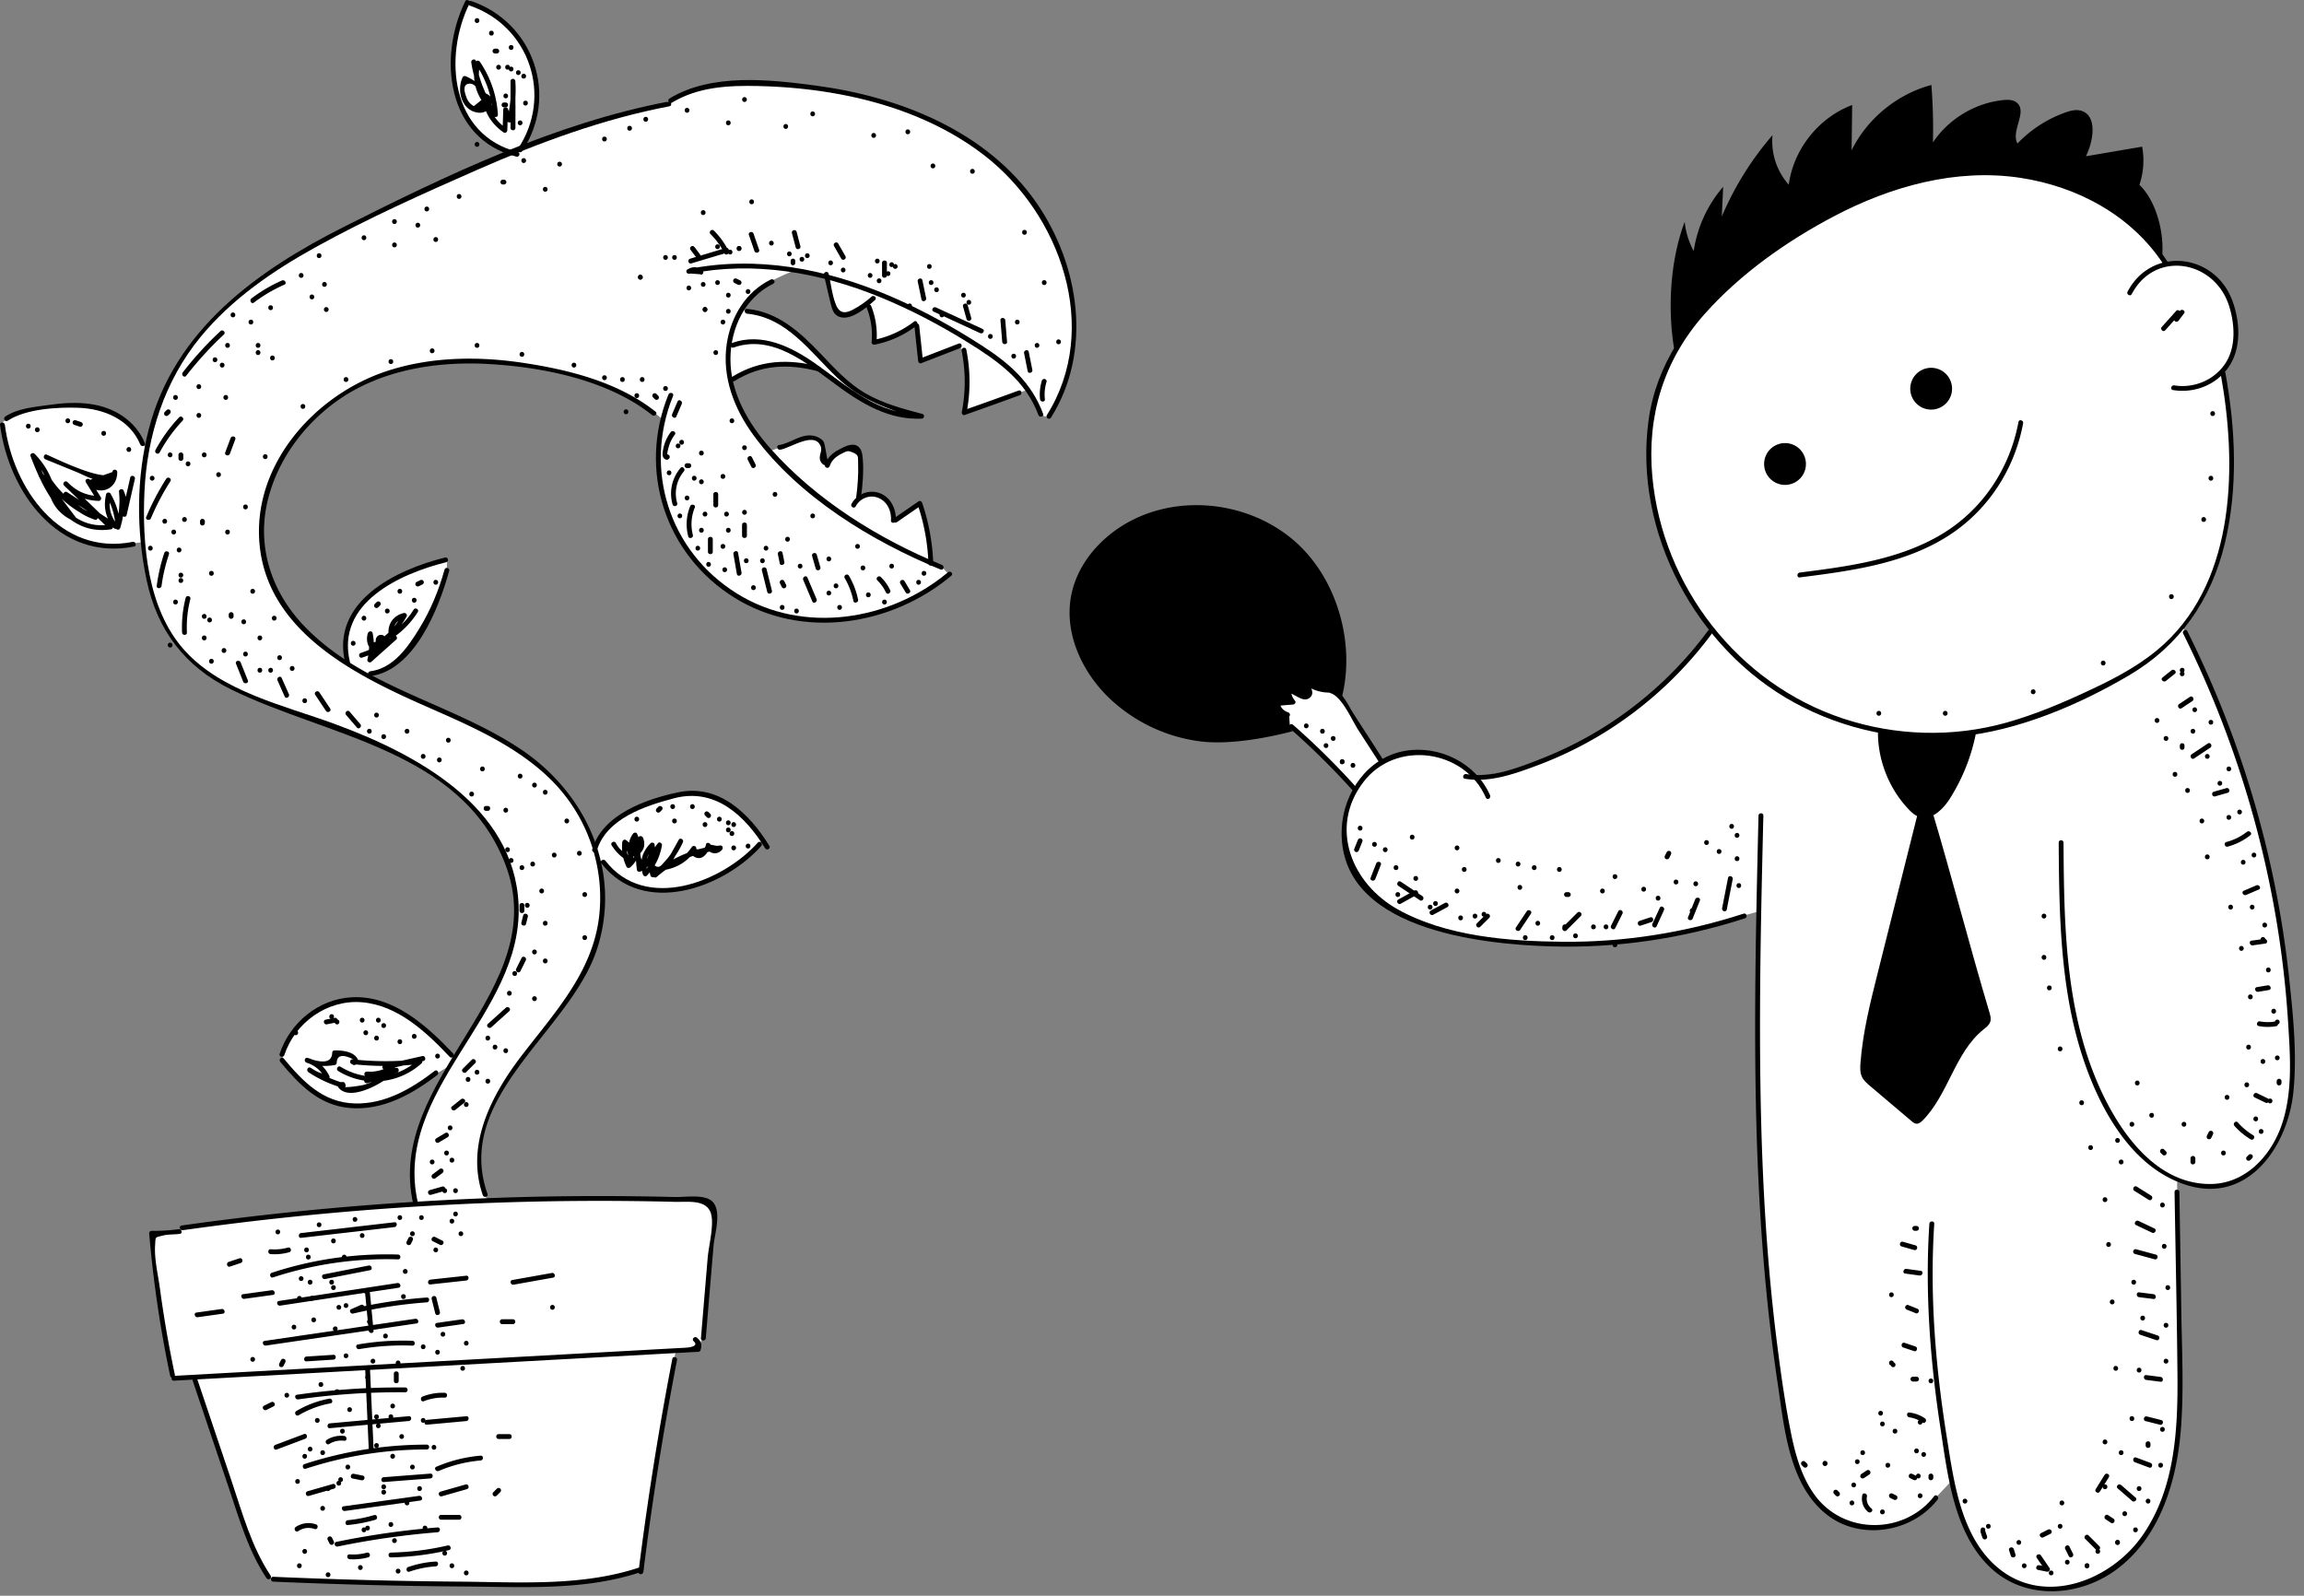 <svg width="205" height="142" fill="none" xmlns="http://www.w3.org/2000/svg"><rect width="100%" height="100%" fill="#808080" stroke="none"/><path d="M193.728 107.584l-.017-2.143.017-.515s1.646.958 3.566.655c1.92-.306 3.27-1.416 4.209-2.398.938-.981 1.854-3.119 2.137-4.317.283-1.2.24-5.626.24-7.348 0-1.723-1.307-11.053-1.307-11.053s-.676-3.531-1.331-5.998c-.655-2.463-1.571-5.8-2.246-7.63-.675-1.832-3.771-9.071-3.771-9.071l-1.067-2.049s1.09-1.067 2.137-3.204c1.047-2.138 1.963-5.712 2.18-8.33.218-2.618.152-5.648-.108-7.828-.261-2.18-.547-3.402-.547-3.402s.655-.59.959-2.006c.306-1.416.023-3.247-.458-4.275-.481-1.027-1.288-2.094-2.441-2.77-1.156-.675-2.921-.371-2.921-.371l-.893-1.113s-3.185-3.422-4.95-4.513c-1.765-1.09-6.498-2.812-9.986-2.638-3.488.175-8.461.655-12.406 2.487-3.946 1.83-6.65 3.662-10.487 6.672-3.837 3.01-5.016 6.39-5.016 6.39s-1.605 1.742-2.217 6.875c-.613 5.133.46 8.733.46 8.733s1.417 4.212 2.412 5.937c.996 1.723 2.461 3.705 2.461 3.705s-3.356 4.453-5.963 6.29c-2.607 1.836-6.924 4.958-10.941 5.94-4.018.981-4.27.8-4.27.8l-.895-.895s-1.957-1.428-4.344-1.285c-2.386.144-2.975.756-2.975.756l-2.59-4.037-1.428-2.244-2.386-.309-1.894.272-1.162 1.179.613 1.754 1.018.57 5.485 5.341s-1.15 1.654-.998 4.275c.151 2.618 1.081 3.777 2.317 5.013 1.236 1.236 4.281 2.87 6.573 3.373 2.292.504 6.624 1.285 10.123 1.208 3.499-.074 7.002-.252 9.671-.83 2.67-.578 8.209-2.14 8.209-2.14s-.214 10.026-.131 14.095c.085 4.068.38 10.215.592 14.283.212 4.069 1.101 11.783 1.101 11.783l1.116 6.824s.867 3.371 1.669 4.538c.801 1.168 1.868 2.57 4.269 3.171 2.403.6 4.738-.467 5.37-.867.635-.401 3.236-3.237 3.236-3.237s.335 2.936 1.468 4.939 2.902 3.972 4.839 4.404c1.934.435 4.603.635 7.339-.902 2.735-1.533 5.104-6.206 5.104-6.206s1.302-3.971 1.402-6.438c.101-2.469.035-14.913.035-14.913l-.181-4.987zM59.774 122.351l.292-1.831.114-.34 1.8-.098.615-1.118.893-9.062.097-1.994-1.15-1.136-17.007-.081-2.075.146s-.518-1.296-.584-2.043c-.065-.746-.34-3.613.81-5.997 1.15-2.383 3.809-5.788 3.809-5.788s3.193-3.989 3.905-5.17c.713-1.185 1.654-3.374 2.026-4.848.372-1.473.42-2.706.34-3.71-.08-1.005-.42-2.693-.42-2.693l.567.26s1.685 2.109 4.037 2.335c2.352.226 5.041-.518 6.08-1.167 1.039-.65 3.971-3.308 3.971-3.308s-1.848-2.627-3.161-3.259c-1.314-.632-2.481-1.119-4.441-.761-1.963.358-3.68 1.053-4.816 1.8-1.136.746-2.609 3.047-2.609 3.047s-.858-2.838-2.352-4.733c-1.49-1.897-3.325-3.325-5.059-4.538-1.734-1.216-6.821-3.376-8.117-3.954-1.297-.578-4.721-2.3-4.721-2.3s1.416-.04 2.472-.919c1.055-.878 3.23-4.306 3.23-4.306l1.416-3.869.058-1.178s-5.042 1.416-6.627 3.035c-1.585 1.62-2.37 2.887-2.418 3.986-.048 1.102.117 2.335.117 2.335s-3.519-2.135-5.053-4.504c-1.533-2.369-2.686-5.021-2.586-7.39.1-2.37 1.05-5.371 2.269-7.14 1.219-1.768 2.134-2.852 4.338-4.569 2.203-1.717 6.606-2.97 9.307-3.336 2.701-.366 8.324.134 11.425 1.067 3.102.933 4.922 1.685 6.621 2.787 1.7 1.102 1.817 1.42 1.817 1.42s-1.073 3.481.063 6.8c1.133 3.32 3.03 6.865 6.184 8.679 3.153 1.814 5.216 2.103 7.442 2.329 2.226.226 5.894-.844 6.741-1.196.844-.35 5.01-2.896 5.01-2.896l-.687-.75-.978-.38-.3-3.087-.762-2.08-2.134 1.319s-.258-1.577-1.047-1.903c-.79-.326-2.055-.029-2.055-.029l.072-3.43s-.14-1.114-.89-.936c-.747.177-1.51.692-1.51.692l-.49.736-.435-.53V39.68s-.137-.584-.612-.638c-.475-.054-1.225-.029-1.783.192-.558.217-2.303.91-2.303.91s-1.608-1.789-2.567-3.471c-.958-1.683-.993-2.893-.993-2.893s1.193-.907 3.5-1.279c2.303-.37 4.54.42 4.54.42s2.255 1.8 3.331 2.421c1.076.621 4.103 1.648 4.103 1.648l-.606-.589s-2.152-.472-4.759-2.59c-2.606-2.12-2.944-3.144-4.154-4.085-1.21-.942-2.255-1.666-3.162-1.866-.907-.2-1.851-.286-1.851-.286s1.176-1.766 2.389-2.407c1.21-.638 2.438-1.127 2.438-1.127l2.858.638.672 2.81.673.655L77.145 27l.59 1.396.117 1.951.993-.203 2.523-1.21.235.235.42 2.792 3.214-1.21.655.638.203 2.406-.169 2.793 4.12-1.43 1.345-.456 1.325 2.255.544.189s3.102-4.776 2.217-10.052c-.884-5.276-1.516-5.528-2.875-7.963-1.36-2.432-3.348-4.644-6.919-6.95-3.57-2.306-10.552-4.011-10.552-4.011l-6.51-.822-5.182.19-3.127.915-1.422.915-6.415 1.517-5.846 2.212.186-.718s1.09-2.321.902-4.478c-.19-2.158-1.328-4.43-2.415-5.591-1.09-1.162-3.21-2.06-3.21-2.06l-.627.105s-1.073 2.447-1.148 4.71c-.074 2.263.57 4.873 1.274 5.743.703.87 2.578 2.189 2.578 2.189l1.364.6s-9.299 3.926-14.049 6.301-8.292 4.75-10.515 6.595c-2.223 1.846-3.845 4.11-5.428 6.558-1.582 2.45-1.894 4.435-1.894 4.435l-.598 2.664s-.423-1.27-1.222-2.166c-.798-.895-2.34-1.894-4.832-1.943-2.492-.048-4.907.473-4.907.473L.82 37.02l-.707.707s.635 3.905 2.31 6.292c1.673 2.386 4.211 4.343 6.034 4.492 1.822.152 4.266-.283 4.266-.283s.49 4.117 1.033 5.262c.546 1.147 1.259 3.027 1.805 3.57.547.547 2.163 2.255 2.163 2.255s2.238 1.597 3.629 2.218c1.39.62 7.405 2.838 7.405 2.838l4.944 1.86 3.685 1.991 2.633 1.674 2.254 2.143 1.86 2.387 1.09 2.5.679 2.633.037 2.612-.584 3.007-1.184 2.518-1.674 3.065-2.07 3.376s-1.879-1.954-2.726-2.612c-.847-.658-3.064-2.444-5.282-2.555-2.217-.112-3.027.3-4.08.884-1.053.584-2.255 2.106-2.255 2.106l-.958 1.505.02.996s1.616 1.954 2.838 2.764c1.222.806 2.595 1.353 4.04 1.164 1.448-.189 2.387-.452 4.267-1.333 1.88-.885 2.369-1.411 2.369-1.411l1.259-.753s-1.918 3.082-2.633 5.789c-.715 2.707-.6 3.648-.584 4.681.02 1.033.132 1.785.132 1.785s-7.82.49-10.996.79c-3.176.301-9.325 1.279-9.325 1.279l-.827.415-2.068.283s-.095 2.575.337 5.208c.432 2.632 1.242 6.936 1.242 6.936l.452.621 1.617-.095 2.163 6.447 2.538 7.614 1.748 3.533.678.489 12.95.301 9.437.037s4.755 0 6.335-.3c1.58-.301 4.003-1.185 4.003-1.185l2.255-15.056.4-2.112z" fill="#fff"/><path d="M16.269 109.472a267.063 267.063 0 0129.405-2.497 263.65 263.65 0 0114.367-.026c1.179.031 2.927-.266 3.247 1.156.232 1.033-.234 2.781-.323 3.842-.2 2.378-.4 4.756-.598 7.134-.023.274.406.274.43 0 .231-2.744.46-5.488.692-8.232.091-1.09.892-3.454-.378-4.126-.784-.415-2.238-.183-3.067-.203a267.982 267.982 0 00-12.112-.032 267.713 267.713 0 00-31.772 2.567c-.278.04-.16.455.109.417z" fill="#000"/><path d="M15.891 109.384c-.807.108-1.594.154-2.403.148-.11 0-.224.101-.215.215.363 4.266.984 8.498 1.868 12.687.058.269.473.155.415-.114a102.819 102.819 0 01-1.322-7.631c-.16-1.202-.509-2.619-.435-3.835.052-.861-.031-.709.676-.901.452-.123 1.053-.089 1.53-.154.272-.04.155-.453-.114-.415z" fill="#000"/><path d="M15.47 122.863c15.554-.855 31.106-1.714 46.66-2.569.094-.006.183-.063.206-.157.134-.501.068-.747-.318-1.094-.206-.183-.51.118-.303.304.646.583-.927.592-1.007.598l-1.422.077c-.948.052-1.898.103-2.845.157-1.991.109-3.983.221-5.974.329-3.889.215-7.777.43-11.666.641-7.777.43-15.554.856-23.328 1.285-.277.014-.28.444-.003.429zm44.353-1.948a284.633 284.633 0 00-3.01 18.965c-.034.274.395.271.43 0a283.361 283.361 0 012.995-18.851c.052-.272-.36-.386-.415-.114z" fill="#000"/><path d="M17.147 122.872c1.067 3.17 2.138 6.343 3.205 9.514.93 2.755 1.73 5.611 3.362 8.051.152.229.523.015.372-.217-1.708-2.558-2.524-5.588-3.497-8.478l-3.027-8.985c-.089-.26-.504-.148-.415.115z" fill="#000"/><path d="M24.318 140.746c5.71.249 11.425.398 17.139.435 5.19.035 10.664.384 15.651-1.319.26-.089.149-.503-.114-.415-5.114 1.746-10.776 1.342-16.101 1.299a462.855 462.855 0 01-16.578-.432c-.275-.008-.275.421.003.432zm19.056-34.504c-3.042-8.675 7.385-14.46 9.754-21.812 2.223-6.9-.95-13.842-6.779-17.748-6.183-4.143-14.097-5.5-19.353-11.047-2.758-2.91-4.089-6.759-3.26-10.725.779-3.72 3.171-7.03 6.235-9.222 3.857-2.758 8.833-3.56 13.48-3.296 4.901.278 10.655 1.425 14.575 4.547.215.172.521-.132.304-.303-3.27-2.604-7.605-3.709-11.671-4.33-4.075-.623-8.344-.58-12.287.73-6.435 2.137-12.009 8.42-11.265 15.54.804 7.708 8.61 11.562 14.879 14.32 3.811 1.677 7.783 3.38 10.836 6.295a14.813 14.813 0 014.543 11.743c-.366 5.328-3.931 9.047-7.007 13.076-2.658 3.48-4.95 7.92-3.396 12.352.088.255.503.143.412-.12z" fill="#000"/><path d="M37.19 107.061c-2.343-10.107 9.397-16.742 8.95-26.596-.397-8.753-9.193-13.411-16.386-16.05-4.5-1.65-10.037-2.86-13.362-6.574-3.274-3.654-3.76-9.448-3.537-14.132.238-4.968 1.788-9.806 4.959-13.686 2.778-3.4 6.46-5.92 10.272-8.029 4.66-2.578 9.574-4.772 14.447-6.913 5.49-2.412 11.13-4.5 17.036-5.625.271-.051.157-.466-.115-.415-10.092 1.926-19.688 6.53-28.81 11.122-7.771 3.912-15.125 9.173-17.408 18.035-1.119 4.337-1.119 9.039-.195 13.41.95 4.49 3.408 7.718 7.528 9.746 8.533 4.204 20.421 5.368 24.364 15.483 4.41 11.319-10.773 19.059-8.157 30.335.063.272.477.158.414-.111z" fill="#000"/><path d="M41.806.503c5.328 1.823 7.4 8.06 4.28 12.736-.154.231.218.446.372.217C49.738 8.54 47.497 1.996 41.92.088c-.263-.089-.375.326-.114.415z" fill="#000"/><path d="M41.397.108c-2.444 4.982-1.68 12.244 4.555 13.832.269.068.383-.346.114-.415-5.96-1.517-6.62-8.467-4.297-13.202.117-.243-.252-.46-.372-.215zm11.708 75.578c.85-2.841 4.27-3.963 6.859-4.647 3.668-.97 6.323 1.54 8.12 4.453.146.234.515.02.372-.218-1.768-2.87-4.475-5.534-8.112-4.77-2.873.604-6.721 1.963-7.648 5.068-.086.266.329.377.41.114z" fill="#000"/><path d="M67.429 74.98c-3.19 3.559-10.035 6.18-13.557 1.619-.166-.215-.54-.003-.372.218 3.69 4.78 10.824 2.269 14.23-1.531.188-.21-.115-.513-.301-.306zM12.895 39.44c-.832-2.006-2.72-3.18-4.832-3.485-1.257-.184-2.521-.09-3.774.088-1.29.183-2.716.295-3.826 1.027-.229.152-.014.524.217.372 1.603-1.061 4.421-1.221 6.284-1.156 2.277.08 4.592 1.036 5.516 3.268.106.252.521.14.415-.114zM.002 37.8c.767 5.952 5.185 12.166 11.92 10.836.272-.055.158-.467-.114-.415C5.364 49.494 1.161 43.46.431 37.8c-.034-.269-.466-.272-.429 0zm31.14 21.14c-1.302-5.288 4.46-7.89 8.57-8.914.268-.066.154-.48-.115-.415-4.355 1.085-10.232 3.915-8.87 9.44.069.269.48.157.415-.112zm1.799 1.227c3.963-.501 6.118-6.078 7.025-9.363.074-.266-.34-.38-.415-.114-.506 1.837-1.23 3.588-2.226 5.216-1.007 1.648-2.309 3.568-4.386 3.831-.27.035-.272.464.002.43zm7.383 33.583c-2.347-2.472-5.322-5.18-8.98-5.007-2.98.137-5.542 2.249-6.463 5.038-.086.263.326.375.415.115.959-2.899 3.814-4.962 6.907-4.707 3.194.263 5.726 2.658 7.82 4.867.189.197.492-.106.3-.306z" fill="#000"/><path d="M38.687 95.289c-2.06 1.582-4.424 2.979-7.113 2.904-2.847-.077-4.638-1.965-6.335-4.006-.178-.211-.478.092-.303.304 1.66 1.997 3.427 3.862 6.157 4.106 2.93.26 5.565-1.213 7.811-2.936.215-.169 0-.54-.217-.372zm20.79-60.184c-2.732 6.738-.323 14.235 5.883 18.089 6.054 3.76 13.975 2.492 19.29-1.966.212-.177-.094-.48-.303-.303-5.17 4.335-12.89 5.55-18.77 1.897-6.048-3.76-8.346-11.042-5.685-17.603.1-.255-.315-.366-.415-.114zm3.01-11.073c-.455-.327-.838-.33-1.313-.063-.22.123-.066.437.166.392 5.737-1.15 11.571-.12 16.936 2.068 2.692 1.1 5.273 2.455 7.745 3.983 2.716 1.677 5.22 3.417 6.375 6.521.095.258.51.146.415-.114-1.016-2.727-2.927-4.427-5.31-5.978-2.667-1.733-5.463-3.282-8.39-4.529-5.648-2.404-11.8-3.588-17.883-2.366.055.131.112.26.166.392.295.02.587.043.882.063.22.163.434-.21.211-.37z" fill="#000"/><path d="M93.512 37.162c3.7-5.897 2.547-13.545-1.276-19.09-4.412-6.398-12.183-9.463-19.634-10.453-4.163-.552-9.285-1.127-13.042 1.15-.235.143-.02.515.218.372C62.12 7.72 64.83 7.593 67.5 7.656c2.435.058 4.87.29 7.265.741 4.584.864 9.073 2.541 12.79 5.408 6.793 5.24 10.435 15.417 5.588 23.142-.149.232.223.45.37.215zm-9.7 13.108c-5.64-2.318-11.173-5.758-15.25-10.344-1.957-2.203-3.585-4.959-3.571-7.989.014-2.747 1.285-5.454 3.817-6.695.249-.123.031-.492-.218-.372-2.246 1.101-3.568 3.305-3.928 5.742-.438 2.956.675 5.795 2.406 8.152 4 5.451 10.475 9.391 16.63 11.92.258.106.366-.309.114-.414z" fill="#000"/><path d="M90.62 34.759a433.533 433.533 0 01-4.89 1.754l.263.263a14.508 14.508 0 00-.017-5.674c-.055-.272-.47-.158-.415.114.363 1.82.369 3.623.017 5.445-.029.15.097.324.263.264a496.61 496.61 0 004.89-1.754c.26-.095.149-.51-.112-.412zm-5.314-4.186l-3.456 1.336.271.206-.334-3.133c-.029-.272-.458-.275-.43 0l.335 3.133c.015.123.129.263.272.206 1.153-.447 2.306-.893 3.456-1.336.255-.095.144-.51-.114-.412z" fill="#000"/><path d="M81.326 28.618a8.669 8.669 0 01-3.614 1.637l.272.206a7.009 7.009 0 00-.47-3.233c-.1-.255-.514-.144-.414.114a6.74 6.74 0 01.455 3.119c-.012.149.146.232.272.206a8.927 8.927 0 003.713-1.68c.218-.166.006-.538-.214-.369z" fill="#000"/><path d="M77.552 26.395c-.386.34-.79.647-1.23.91-.696.412-1.497.904-1.94-.183-.344-.841-.447-1.886-.656-2.77-.063-.269-.477-.154-.415.114.198.836.387 1.671.59 2.504.123.504.255 1.039.795 1.228 1.05.366 2.447-.873 3.16-1.497.208-.186-.098-.486-.304-.306zm5.485 23.737a18.787 18.787 0 00-.99-5.39c-.04-.124-.195-.212-.315-.13l-2.151 1.483c-.227.154-.012.53.217.372l2.152-1.482-.315-.13c.584 1.715.907 3.469.973 5.28.011.272.44.275.429-.003z" fill="#000"/><path d="M79.704 46.315c.06-1.018-.467-2.103-1.482-2.449a2.05 2.05 0 00-2.458.979c-.13.243.243.46.372.217.38-.724 1.267-1.079 2.034-.75.793.34 1.156 1.18 1.105 2.003-.018.275.411.275.429 0z" fill="#000"/><path d="M76.602 44.32c.149-1.152.26-2.351.163-3.513-.037-.435-.112-.947-.544-1.159-.489-.24-1.156.138-1.59.367-.587.309-1.025.71-1.225 1.353-.083.263.332.378.415.114.177-.572.624-.898 1.144-1.153.41-.2.484-.254.93-.06.521.23.432.355.455.89.043 1.056-.04 2.115-.177 3.162-.037.275.395.272.429 0z" fill="#000"/><path d="M73.683 40.996c-.12.012-.24-1.49-.426-1.73-.186-.235-.466-.381-.752-.459-1.156-.314-2.106.633-3.2.799-.271.042-.157.454.115.414.893-.137 3.082-1.696 3.608-.291.163.432-.243.87-.023 1.313.143.292.364.412.678.38.272-.022.275-.452 0-.426zm-7.216-13.082c3.537.338 5.6 3.382 7.966 5.637 2.149 2.048 4.693 2.95 7.517 3.694l.057-.42c-3.788.177-6.573-2.447-9.471-4.479-2.154-1.51-4.747-2.772-7.388-1.831-.257.092-.146.506.115.415 3.47-1.236 6.572 1.433 9.187 3.353 2.25 1.654 4.673 3.105 7.557 2.97.234-.011.3-.357.057-.42-1.74-.458-3.513-.927-5.079-1.84-1.533-.896-2.727-2.212-3.937-3.485-1.828-1.926-3.823-3.76-6.58-4.023-.275-.026-.273.403 0 .43z" fill="#000"/><path d="M72.902 32.624c-2.738-.716-5.316-.607-7.762.91-.235.146-.02.518.217.372 2.36-1.465 4.787-1.557 7.434-.867.266.071.38-.344.111-.415zm119.949-9.345c-5.483-8.323-16.562-9.602-25.329-6.424-4.995 1.812-9.665 4.785-13.636 8.301-3.666 3.248-6.519 7.273-7.2 12.218-1.373 9.954 4.212 20.366 12.951 25.142 4.443 2.43 9.628 3.522 14.672 3.027 5.237-.515 10.613-2.787 15.119-5.442 4.501-2.65 7.317-6.693 8.53-11.751 1.19-4.956.953-10.19.049-15.17-.049-.273-.464-.158-.415.114 1.436 7.928 1.376 18.08-5.007 23.986-1.852 1.714-4.101 2.938-6.37 4.005-2.495 1.177-5.053 2.281-7.714 3.025-4.758 1.33-9.825 1.182-14.515-.37-9.337-3.092-16.063-11.76-16.968-21.533-.497-5.382 1.016-10.35 4.599-14.404 3.187-3.605 7.333-6.532 11.576-8.764 5.048-2.658 10.845-4.278 16.57-3.414 5.076.77 9.86 3.33 12.719 7.669.148.231.52.017.369-.215z" fill="#000"/><path d="M189.675 26.169c2.074-3.949 7.353-3.005 8.649 1.027.507 1.574.644 3.571-.252 5.03-.958 1.563-2.832 2.358-4.618 2.069-.269-.043-.386.369-.114.415 1.843.297 3.725-.395 4.858-1.912 1.279-1.713 1.131-4.203.398-6.117-1.591-4.16-7.159-4.784-9.293-.727-.126.244.243.46.372.215zm-29.54 25.213c4.518-.575 9.276-1.19 13.199-3.69 3.533-2.252 5.917-5.918 6.675-10.027.049-.269-.363-.386-.415-.114-.767 4.16-3.222 7.843-6.875 10.014-3.792 2.252-8.287 2.839-12.584 3.385-.272.038-.275.467 0 .432zm-11.139-20.126c-.644-3.64-.41-8.049.898-11.508.094.907.372 1.794.804 2.595a11.312 11.312 0 012.621-5.72l-.12 2.644a27.405 27.405 0 014.512-7.239 5.826 5.826 0 001.445 4.41c.415-3.148 2.67-5.983 5.643-7.094l-.052 4.029c1.399-2.824 4.054-4.999 7.099-5.811.134 1.7.18 3.407.137 5.113 1.394-2.089 3.749-3.51 6.246-3.768.424-.043.896-.043 1.222.234.97.821-.561 2.515.055 3.631a10.94 10.94 0 014.269-2.764c.423-.149.881-.275 1.319-.172 1.539.367 1.201 2.65.503 4.07 1.668-.284 3.334-.57 5.002-.853a6.779 6.779 0 01-.243 3.396c1.542 1.485 2.24 4.363 2.011 6.49 0 0-3.325-5.134-9.451-6.613-6.126-1.48-9.456-1.065-14.229.212-4.773 1.276-11.608 5.891-14.547 8.498-2.938 2.6-5.144 6.22-5.144 6.22zm45.254 25.128c5.356 10.761 8.575 22.55 9.333 34.556.192 3.039.435 6.303-.592 9.228-.959 2.729-3.23 5.167-6.295 5.193-6.014.051-9.648-7.076-11.15-11.96-1.829-5.943-1.903-12.255-1.943-18.418-.003-.275-.432-.278-.429 0 .04 6.123.117 12.397 1.891 18.312 1.445 4.815 4.343 10.567 9.522 12.169 5.465 1.691 8.976-3.479 9.466-8.28.34-3.328-.018-6.788-.37-10.101a90.57 90.57 0 00-1.525-9.485 91.184 91.184 0 00-7.539-21.428c-.12-.252-.492-.035-.369.214zm-37.786 16.198c-.269 11.293-.538 22.604.068 33.892.298 5.554.81 11.099 1.634 16.601.589 3.937.984 9.048 4.384 11.714 2.975 2.335 7.576 1.588 9.848-1.347.166-.215-.134-.521-.303-.304-2.67 3.454-8.072 3.445-10.644-.12-1.205-1.668-1.748-3.722-2.14-5.714-.495-2.506-.853-5.047-1.176-7.582-1.268-9.915-1.571-19.923-1.534-29.91.02-5.745.157-11.49.295-17.233.005-.275-.424-.275-.432.003zm15.202 36.318c-.395 6.1.068 12.201.995 18.238.647 4.212 1.211 9.465 4.59 12.501 3.124 2.807 7.877 2.421 11.11-.006 3.863-2.901 5.325-7.863 5.686-12.475.269-3.448.091-6.93.037-10.384l-.172-10.698c-.005-.275-.435-.277-.429 0 .086 5.416.209 10.833.258 16.249.042 4.913-.212 10.161-3.125 14.33-2.81 4.02-8.761 6.343-12.91 2.807-3.253-2.773-3.863-7.643-4.495-11.606-1.005-6.269-1.522-12.61-1.11-18.956.014-.275-.415-.275-.435 0z" fill="#000"/><path d="M192.656 29.39c.426-.474.85-.95 1.276-1.422-.12-.068-.24-.14-.357-.208l-.129.61c-.052.248.249.354.392.165.166-.217.332-.435.495-.652.166-.22-.206-.435-.372-.218a91.23 91.23 0 00-.495.653c.131.054.26.111.392.165l.129-.609c.04-.194-.206-.378-.358-.209-.426.475-.85.95-1.276 1.422-.186.203.117.51.303.303zm-25.56 35.5c-.08 2.616.93 5.248 2.738 7.14.252.263.527.517.867.643 1.091.41 2.164-.62 2.787-1.602a16.988 16.988 0 002.327-5.848s-2.204.432-4.779.226c-2.575-.206-3.94-.558-3.94-.558z" fill="#000"/><path d="M170.627 72.413l-3.562 14.19c-.661 2.632-1.325 5.278-1.528 7.982-.032.427-.049.873.137 1.256.155.32.435.558.704.79l3.694 3.127c.134.115.286.235.463.24.206.007.384-.142.53-.288 2.297-2.315 2.864-6.032 5.399-8.086.249-.2.529-.404.624-.71.083-.269.003-.558-.077-.827-1.709-5.714-3.371-12.154-5.079-17.868l-1.305.194zm-38.044-1.637c-1.25-2.872-4.509-4.486-7.574-3.957-3.302.57-5.488 3.711-5.628 6.939-.386 8.93 12.261 10.263 18.599 10.458 5.86.18 11.705-.69 17.279-2.498.26-.086.149-.5-.115-.415-5.201 1.688-10.632 2.555-16.106 2.504-4.827-.046-10.358-.475-14.667-2.882-4.106-2.291-6.152-7.281-3.061-11.333 2.881-3.783 9.021-2.924 10.904 1.402.109.252.478.034.369-.218z" fill="#000"/><path d="M130.343 69.297c2.189.37 4.383-.42 6.415-1.176a34.254 34.254 0 005.863-2.85 34.509 34.509 0 009.719-8.924c.166-.223-.209-.435-.372-.218a34 34 0 01-9.187 8.536 33.503 33.503 0 01-5.514 2.8c-2.092.828-4.538 1.8-6.81 1.417-.272-.043-.386.37-.114.415zm-11.952-7.611c1.004.295 1.903 2.406 2.438 3.236.644.996 1.285 1.994 1.929 2.99.148.232.52.017.371-.217-.898-1.397-1.799-2.79-2.698-4.186-.503-.782-.955-1.955-1.923-2.238-.268-.077-.38.338-.117.415zm2.206 8.284a65.916 65.916 0 00-5.554-5.477c-.206-.18-.512.12-.303.303a65.641 65.641 0 015.554 5.477c.186.206.489-.097.303-.303z" fill="#000"/><path d="M115.035 65.065c-2.458.638-5.726 1.225-8.246.907a14.404 14.404 0 01-7.93-3.697c-2.514-2.329-4.174-5.814-3.567-9.184.546-3.039 2.87-5.563 5.648-6.907 4.53-2.195 10.318-1.388 14.146 1.88 3.829 3.267 5.531 9.075 4.315 13.96l-1.373-.653-1.485-.283-.524.984-1.37-.712.246 1.224-1.093.198.595.87.229 1.055.409.358z" fill="#000"/><path d="M118.219 61.205c-.975-.023-1.776-.423-2.397-1.173-.155-.186-.472.058-.338.26.229.347 1.253 1.589.215 1.377-.389-.08-.633-.395-1.062-.432-.106-.009-.229.106-.214.214.06.45.168.767.437 1.142l.186-.323c-.46.037-.924.071-1.385.108-.14.012-.24.13-.206.272.138.593.484.953 1.048 1.156l-.095-.357c-.523.463-.438 1.213.14 1.582.235.149.45-.223.218-.372l-.054-.91c.128-.114.045-.309-.095-.358-.438-.148-.687-.434-.747-.858-.068.092-.137.18-.206.272l1.385-.109c.146-.011.289-.18.186-.323a1.6 1.6 0 01-.38-.924l-.215.214c.592.055 1.353.982 1.963.366.543-.549-.467-1.539-.744-1.957l-.338.26c.693.836 1.617 1.277 2.701 1.3.275.011.275-.418-.003-.427zM54.424 75.226c.41.64.864 1.07 1.534 1.433.131.072.266.003.315-.129.28-.75.063-1.333-.581-1.776-.146-.1-.31.037-.324.186-.083.812.038 1.456.378 2.194.06.132.243.126.338.043.901-.804 1.101-1.891.603-2.979-.074-.16-.286-.117-.371 0-.45.639-.461 1.254-.06 1.918.065.108.185.123.294.077.684-.298.947-.944.664-1.637-.075-.18-.36-.226-.415 0a7.335 7.335 0 00-.123 2.867c.023.149.206.18.315.129 1.001-.475 1.416-1.34 1.247-2.415-.026-.163-.254-.2-.357-.094-.779.792-1.008 1.716-.676 2.778.046.149.246.217.358.094.718-.78 1.145-1.625 1.333-2.67.035-.185-.209-.391-.357-.208-.701.864-.925 1.777-.67 2.867.029.129.203.206.315.129 1.159-.802 1.994-1.789 2.575-3.076.112-.246-.235-.464-.372-.218l-1.293 2.324c-.095.168.06.357.243.314 1.113-.251 1.948-.835 2.584-1.782-.132-.055-.26-.112-.392-.166-.126.383.003.77.44.898.656.192 1.022-.52 1.225-.998l-.392-.052c.189.684.981.893 1.448.33.106-.13.051-.384-.152-.367a10.185 10.185 0 00-5.968 2.492c-.21.18.094.484.303.303a9.653 9.653 0 015.665-2.366l-.151-.366a80.48 80.48 0 01-.733-.14c-.046-.163-.318-.23-.392-.052-.066.458-.36.604-.881.432.08-.24-.264-.357-.392-.166-.578.862-1.328 1.36-2.327 1.586.08.105.16.208.244.314l1.293-2.323c-.123-.072-.246-.143-.372-.218-.329.733-.721 1.382-1.282 1.975-.214.226-.38.523-.706.395-.607-.24.231-1.511.44-1.766l-.358-.209c-.174.97-.552 1.751-1.221 2.478l.357.095c-.271-.87-.074-1.709.567-2.361l-.358-.094c.069.449-.52 2.434-.827.961-.094-.455.109-1.104.215-1.545h-.415c-.037-.086-.077-.169-.114-.255h-.372c.125.275.492 2.43-.272 1.852-.38-.287-.295-.845-.246-1.325l-.324.186c.535.981.553 1.224.052.73a2.29 2.29 0 01-.736-.848c-.142-.228-.514-.011-.363.22zM37.571 93.979l-3.388.764c.08.106.16.209.244.314-.246.327-1.357.33-1.8.295v.43c.913.03 1.614-.152 2.395-.616.24-.143.028-.492-.218-.372l-1.888.944c-.218.11-.066.467.166.392.75-.234 1.5-.472 2.249-.706-.037-.138-.078-.275-.115-.415-.887.317-1.774.638-2.66.956-.258.091-.158.48.114.414.575-.14 1.15-.283 1.728-.423l-.209-.358c-.55.427-1.147.756-1.822.942-.255.068-1.95.349-2.032.105l.263-.263a10.9 10.9 0 01-2.947-1.359c-.232-.151-.444.218-.217.372.532.358.99.54 1.62.65.185.031.331-.14.242-.315-.423-.836-1.021-1.325-1.917-1.588-.269-.08-.372.32-.114.415.875.314 1.622.372 2.538.214.094-.017.154-.12.157-.206.032-.881.878-.612 1.517-.272-.038.135-.072.267-.11.401 2.007.22 3.992.218 5.998-.014l-.151-.367c-1.929 1.737-4.704 1.975-6.91.618-.235-.145-.453.227-.218.373a6.198 6.198 0 007.428-.684c.129-.118.034-.39-.152-.367a26.604 26.604 0 01-5.997.015c-.215-.023-.286.303-.109.4.052.029.103.055.155.083a.221.221 0 00.26-.034l.149-.146c.051-.049.08-.14.054-.209-.294-.787-1.373-.895-2.1-.89a.216.216 0 00-.215.215c-.04 1.167-1.442.73-2.183.463-.037.138-.077.275-.114.415a2.68 2.68 0 011.662 1.394c.08-.106.16-.21.244-.315a3.748 3.748 0 01-1.517-.607l-.217.372c.961.63 1.948 1.082 3.05 1.402.151.043.317-.108.263-.263-.012-.034-.023-.071-.034-.106-.029-.088-.11-.16-.206-.157-.247.008-.287.029-.424.235-.057.085-.023.186.035.26.938 1.193 3.485-.166 4.374-.859.18-.14-.02-.406-.209-.357-.575.14-1.15.283-1.728.423.038.138.078.275.115.415.887-.317 1.774-.638 2.66-.955.258-.092.152-.498-.114-.415-.75.234-1.499.472-2.249.706.055.132.112.26.166.392l1.889-.944c-.072-.123-.143-.246-.218-.372-.718.427-1.362.584-2.177.558-.278-.008-.272.406 0 .43 1.041.082 1.885-.218 2.658-.92.094-.085.083-.282-.043-.337-.503-.217-.855-.126-1.187.315-.12.16.077.352.243.315 1.13-.255 2.257-.51 3.388-.764.269-.08.154-.495-.115-.432zm-.767-39.729a7.195 7.195 0 01-2.088 2.16l.314.129c-.174-.767.266-1.408 1.022-1.571-.08-.106-.16-.21-.243-.315a7.11 7.11 0 01-1.013 1.416 4.59 4.59 0 01-.432.418c-.435.358-1.674 1.313-1.208-.037h-.415c.15.764.132 1.47-.048 2.226-.052.214.2.352.357.209l2.21-1.975c.177-.16-.067-.486-.261-.337a9.586 9.586 0 01-2.899 1.53c-.26.086-.148.501.115.416a9.851 9.851 0 003.001-1.574l-.26-.338-2.209 1.974.358.21a5.642 5.642 0 00.048-2.456c-.043-.223-.349-.183-.415 0-.289.836.172 2.003 1.248 1.322.418-.263.504-1.25-.175-1.153-.437.063-.555.816-.068.89.349.054.927-.604 1.141-.81a7.399 7.399 0 001.29-1.717c.095-.168-.06-.354-.242-.314-.99.212-1.543 1.119-1.32 2.097.03.129.204.203.315.129a7.784 7.784 0 002.244-2.312c.151-.235-.22-.452-.367-.218zM11.588 42.501c-.243 1.073-.49 2.143-.733 3.216.137.037.275.077.415.114.126-.8.04-1.459-.283-2.197-.083-.192-.42-.097-.4.109a7.91 7.91 0 01-.304 3.124l.42.058a6.412 6.412 0 00-.866-2.993c-.09-.158-.35-.13-.392.051-.27 1.139-.043 2.103.683 3.013l.26-.338c-1.473-.955-2.95-1.91-4.423-2.867-.18-.117-.406.115-.294.295.675 1.07 1.562 1.76 2.764 2.158.266.088.366-.315.114-.415a8.58 8.58 0 01-3.88-3.039c-.117-.166-.4-.12-.4.109.005 1.525.775 2.752 2.154 3.405.172.08.438-.103.295-.295-.964-1.276-1.926-2.555-2.89-3.831-.163-.215-.51-.032-.372.217.263.47.486.647.981.838.15.058.318-.117.264-.263a7.007 7.007 0 00-1.626-2.59c-.143-.142-.437.004-.357.21 1.19 3.147 3.136 7.133 7.17 6.51.163-.027.2-.256.095-.359-1.328-1.281-2.653-2.563-3.98-3.842-.2-.192-.496.103-.304.303.85.896 1.849 1.336 3.085 1.37.16.006.269-.185.186-.323-.32-.515-.638-1.03-.959-1.545-.123.072-.246.143-.372.218.976 1.299 2.804.758 2.793-.916 0-.235-.37-.3-.42-.057-.264 1.239-5.251-1.242-5.858-1.491-.255-.103-.366.312-.114.415l2.672 1.09c.738.3 1.54.767 2.34.85.639.066 1.23-.072 1.374-.753l-.42-.057c-.664.232-1.328.466-1.995.698-.16-.214-.52-.026-.372.218.32.515.638 1.03.959 1.545l.186-.323c-1.11-.032-2.02-.444-2.782-1.245l-.303.303c1.328 1.282 2.653 2.564 3.98 3.843l.095-.358c-3.763.581-5.551-3.33-6.641-6.209-.12.069-.24.14-.358.21a6.337 6.337 0 011.516 2.397l.264-.263c-.24-.215-.484-.43-.724-.641l-.372.217c.964 1.276 1.925 2.555 2.89 3.831l.294-.294c-1.233-.584-1.937-1.668-1.942-3.036-.135.037-.267.071-.401.109a9.01 9.01 0 004.137 3.236c.038-.138.078-.275.115-.415-1.09-.36-1.897-.99-2.507-1.96l-.294.294 4.423 2.868c.22.143.4-.16.26-.338-.646-.81-.803-1.617-.572-2.595l-.392.051c.51.887.764 1.76.807 2.776.012.24.35.294.42.057a8.103 8.103 0 00.318-3.24c-.134.038-.266.073-.4.11.3.6.38 1.224.24 1.868-.043.266.352.39.415.114.243-1.072.49-2.143.733-3.216.06-.271-.355-.386-.415-.114zM41.932 5.559a10.727 10.727 0 001.968 4.755c.115.155.415.126.4-.108a9.282 9.282 0 00-1.599-4.704c-.097-.143-.349-.14-.392.051-.34 1.457-.008 2.804.962 3.94.143.17.412-.011.358-.209-.324-1.193-1.08-2.037-2.218-2.512-.08-.034-.206.02-.243.097-.564 1.174-.095 3.028 1.428 3.16 1.093.094 1.714-1.337.578-1.732-.123-.043-.284.072-.272.206.126 1.385.77 2.492 1.914 3.285.14.097.317-.034.323-.186.02-.615.037-1.233.057-1.848l-.42.057.335.938c.068.19.357.218.415 0 .3-1.167.409-2.32.328-3.525-.017-.272-.429-.28-.429 0 0 1.388 0 2.773.003 4.16 0 .278.43.278.43 0l.008-1.962c0-.235-.386-.304-.42-.058a1.29 1.29 0 01-.313.813c-.154.229.218.444.372.218.21-.307.304-.538.355-.913l-.42-.057-.009 1.962h.43c0-1.387 0-2.772-.004-4.16h-.429a10.63 10.63 0 01-.312 3.41h.415l-.334-.938c-.08-.223-.415-.194-.421.057-.02.616-.037 1.234-.057 1.849l.323-.186c-1.01-.701-1.588-1.688-1.703-2.913l-.271.206c-.3.243-.601.49-.902.733a1.384 1.384 0 01-.67-.807c-.137-.335-.425-1.21.344-1.193.667.014 1.25 1.473 1.38 1.948.12-.069.24-.14.357-.209-.867-1.018-1.153-2.223-.85-3.522l-.392.051a8.885 8.885 0 011.54 4.487l.4-.109A10.495 10.495 0 0142.35 5.44c-.05-.266-.461-.149-.418.12zm-18.275 114.18c4.469-.655 8.938-1.313 13.408-1.969.272-.04.157-.455-.115-.415-4.47.656-8.939 1.314-13.408 1.969-.272.04-.154.455.115.415zm1.273-3.554c3.514-.532 7.027-1.064 10.541-1.594.272-.04.157-.455-.114-.415-3.514.533-7.028 1.065-10.541 1.594-.272.043-.158.455.114.415zm-.632-2.512a32.353 32.353 0 0111.119-1.605c.277.008.274-.421 0-.43a32.692 32.692 0 00-11.234 1.623c-.26.086-.149.5.115.412zm2.495-3.52l8.303-.958c.272-.032.275-.461 0-.429l-8.303.958c-.27.032-.275.461 0 .429zm3.253 27.469a72.481 72.481 0 018.887-1.27c.275-.023.275-.453 0-.43a74.236 74.236 0 00-9.002 1.285c-.271.057-.157.472.115.415zm.641-3.165l6.712-.93c.272-.037.158-.452-.114-.414l-6.713.929c-.271.038-.154.453.115.415zm-3.482-3.759a34.58 34.58 0 0110.77-1.714c.277 0 .277-.43 0-.43-3.714 0-7.354.578-10.882 1.729-.263.086-.152.5.112.415zm2.145-3.608c2.344-.212 4.685-.427 7.028-.638.272-.026.275-.455 0-.43-2.343.212-4.684.427-7.027.638-.275.026-.278.455 0 .43zm-2.818-2.561a63.9 63.9 0 019.525-.633c.278.003.278-.426 0-.429-3.23-.026-6.44.192-9.64.647-.271.037-.157.452.115.415zm5.571-8.407l-.853.378c-.228.103-.063.446.166.392a42.067 42.067 0 016.558-.999c.275-.02.275-.449 0-.429a42.694 42.694 0 00-6.672 1.013c.054.132.112.26.166.392l.853-.378c.251-.108.034-.48-.218-.369zm-10.363-.541l2.549-.352c.272-.037.157-.452-.115-.414l-2.549.351c-.272.041-.154.455.114.415zm10.223 4.475a22.674 22.674 0 014.733-.311c.277.011.274-.418 0-.43a23.07 23.07 0 00-4.848.327c-.271.048-.157.46.115.414zm2.177 11.826c1.385-.106 2.767-.212 4.152-.32.275-.02.275-.449 0-.429-1.385.105-2.767.211-4.152.32-.274.02-.274.449 0 .429zm-7.087-4.269l-2.552.962c-.255.097-.146.512.114.415l2.552-.962c.255-.097.143-.512-.114-.415zm2.547 4.447l-2.235.643c-.266.078-.152.49.114.415l2.235-.644c.266-.077.152-.492-.114-.414zm-1.485 3.588a2.032 2.032 0 00-1.8.234c-.23.152-.015.524.217.372.447-.3.959-.366 1.468-.191.263.088.375-.327.115-.415zm6.664 2.941a25.142 25.142 0 005.167-.647c.269-.063.154-.475-.114-.415a24.58 24.58 0 01-5.053.633c-.275.005-.275.435 0 .429zm3.195-11.811c1.17-.106 2.344-.212 3.514-.321.272-.026.275-.455 0-.429-1.17.106-2.343.212-3.514.32-.274.026-.274.455 0 .43zm1.013-8.639c.744-.106 1.491-.211 2.235-.32.272-.04.157-.452-.114-.415-.744.106-1.491.212-2.235.32-.272.04-.154.455.114.415zm-.695-3.84c1.064-.117 2.126-.231 3.19-.349.272-.028.275-.457 0-.429-1.064.118-2.126.232-3.19.349-.272.029-.275.458 0 .429zm.212-3.848c.212.106.426.212.638.32.246.123.463-.246.217-.372-.211-.105-.426-.211-.638-.32-.246-.12-.463.249-.217.372zm7.193 3.869l3.517-.627c.272-.049.157-.461-.115-.415l-3.516.627c-.27.051-.155.463.114.415zm3.457 2.231c.277 0 .277-.429 0-.429-.278 0-.278.429 0 .429zm-28.691-3.842c.32-.106.638-.212.959-.321.26-.086.149-.5-.114-.415-.321.106-.639.212-.96.321-.26.089-.148.503.115.415zm-2.869 4.506l2.237-.315c.272-.037.157-.452-.114-.415l-2.238.315c-.272.04-.157.452.115.415zm6.114 8.249c.212-.105.427-.211.638-.32.246-.123.029-.495-.217-.372-.212.106-.427.212-.638.32-.246.126-.029.495.217.372zm15.331 5.431a12.08 12.08 0 013.725-.93c.272-.023.275-.452 0-.429-1.37.117-2.675.446-3.94.987-.254.109-.037.478.215.372zm.269 2.257c.744-.211 1.49-.426 2.235-.638.266-.074.151-.489-.115-.415l-2.235.639c-.266.074-.151.489.115.414zm5.053-5.104h.959c.277 0 .277-.429 0-.429h-.959c-.275 0-.278.429 0 .429zm-.166 5.047l.32-.32c.08-.08.086-.226 0-.304a.22.22 0 00-.303 0l-.32.321c-.08.08-.086.226 0 .303.083.08.217.086.303 0zm.486-15.268h.959c.277 0 .277-.429 0-.429h-.959c-.277 0-.277.429 0 .429zm-15.757-4.011c1.33-.26 2.664-.524 3.995-.784.271-.054.157-.467-.115-.415-1.33.26-2.664.524-3.994.784-.27.054-.155.469.114.415zm-2.344 12.123a8.547 8.547 0 012.83-1.058c.273-.049.158-.464-.114-.415a8.841 8.841 0 00-2.933 1.101c-.234.143-.02.515.218.372zm11.131-1.25a4.578 4.578 0 011.86-.318c.278.009.275-.42 0-.429a4.925 4.925 0 00-1.971.332c-.258.1-.146.515.111.415zm-6.346 6.876c.266.054.532.108.798.16.27.054.387-.358.115-.415-.266-.054-.532-.109-.799-.16-.269-.052-.383.36-.114.415zm7.885 3.67h1.597c.278 0 .278-.429 0-.429h-1.596c-.275 0-.278.429 0 .429zm-8.303.473a13.27 13.27 0 002.455-.469c.263-.078.152-.493-.114-.415a12.6 12.6 0 01-2.34.455c-.276.025-.278.455 0 .429zm.16 3.041a5.038 5.038 0 001.654-.166c.266-.071.155-.486-.114-.415a4.57 4.57 0 01-1.54.152c-.277-.02-.274.409 0 .429zm5.325 1.11a8.727 8.727 0 012.338-.472c.275-.017.277-.446 0-.429a9.078 9.078 0 00-2.452.487c-.258.091-.146.506.114.414zm-7.136-11.362a2.01 2.01 0 011.33-.286c.275.034.272-.395 0-.429a2.385 2.385 0 00-1.544.343c-.238.146-.02.515.214.372zm-2.026-7.353l2.395-.155c.275-.017.278-.446 0-.429l-2.395.155c-.274.02-.274.449 0 .429zm-3.19-9.546a4.735 4.735 0 001.654-.166c.266-.074.151-.489-.115-.414a4.373 4.373 0 01-1.539.151c-.275-.02-.275.409 0 .429zm14.27-5.276c.371-.106.743-.211 1.118-.32.266-.075.152-.489-.114-.415l-1.12.32c-.262.078-.15.49.115.415zm.371-1.459l.638-.478c.092-.068.14-.186.078-.294-.055-.092-.2-.146-.295-.078-.212.16-.426.321-.638.478-.092.069-.14.186-.077.295.054.091.2.146.294.077zm.318-3.193c.266-.16.532-.321.798-.478.238-.143.02-.512-.217-.372-.266.16-.532.32-.798.478-.235.143-.02.512.217.372zm1.482-2.91l.798-.638c.215-.172-.088-.475-.303-.303-.266.211-.532.426-.798.638-.218.171.088.475.303.303zm.959-3.354l.798-.798c.194-.195-.109-.498-.303-.303l-.799.798c-.197.195.106.5.304.303zm2.234-3.991c.532-.478 1.065-.959 1.597-1.436.206-.186-.097-.49-.303-.304-.533.478-1.065.959-1.597 1.437-.206.183.097.486.303.303zm2.59-4.995c.16-.321.32-.639.478-.96.123-.245-.246-.463-.372-.217-.16.32-.32.638-.478.959-.123.249.249.466.372.217zm.349-5.377v-.478c0-.278-.43-.278-.43 0v.478c0 .274.43.274.43 0zm-1.493-5.217c.277 0 .277-.429 0-.429-.275 0-.275.43 0 .43zm-3.194-4.95c.277 0 .277-.429 0-.429-.278 0-.278.43 0 .43zM39.09 67.84c.278 0 .278-.429 0-.429-.274 0-.274.43 0 .43zm-6.226-2.555c.278 0 .278-.429 0-.429-.277 0-.277.43 0 .43zm-.804-.846l-.958-1.116c-.18-.21-.484.094-.304.303.32.372.638.744.959 1.116.18.209.48-.095.303-.303zm-2.684-1.391c-.32-.478-.638-.959-.958-1.436-.152-.23-.524-.015-.372.217.32.478.638.959.958 1.437.152.226.524.01.372-.218zm-3.673-1.279l-.639-1.436c-.111-.252-.48-.035-.372.217l.639 1.436c.111.252.483.035.372-.217zm-3.651-1.225l-.639-1.596c-.1-.255-.518-.143-.415.114l.639 1.597c.1.252.517.14.415-.115zm-3.88-3.562c.277 0 .277-.429 0-.429-.278 0-.278.43 0 .43zm-2.556-3.193c.278 0 .278-.43 0-.43-.277 0-.277.43 0 .43zm1.014 2.501c-.046-1.01.054-1.997.306-2.979.068-.269-.347-.38-.415-.114a10.426 10.426 0 00-.32 3.093c.013.274.443.274.428 0zm-2.255-4.155c.126-.958.349-1.894.658-2.813.088-.263-.326-.374-.415-.114-.32.956-.54 1.928-.673 2.927-.034.272.395.27.43 0zm-.947-6.012a22.14 22.14 0 011.733-3.301c.15-.235-.223-.45-.371-.218a22.517 22.517 0 00-1.78 3.405c-.103.255.312.366.418.114zm.775-5.856a13.27 13.27 0 012.043-2.83c.189-.2-.115-.504-.303-.304a13.664 13.664 0 00-2.11 2.919c-.13.24.238.458.37.215zm2.363-6.825a31.118 31.118 0 013.354-3.674c.203-.189-.1-.492-.304-.303a30.676 30.676 0 00-3.353 3.674c-.169.217.134.523.303.303zm6.024-6.512a13.128 13.128 0 012.715-1.597c.252-.108.034-.48-.218-.372a13.14 13.14 0 00-2.715 1.597c-.215.166 0 .538.217.372zM11.462 40.215c.277 0 .277-.43 0-.43-.275 0-.275.43 0 .43zm-2.235-1.439c.278 0 .278-.43 0-.43-.275 0-.277.43 0 .43zm-2.02-1.219c-.16-.055-.32-.106-.478-.16-.109-.038-.234.043-.263.148-.032.118.04.227.149.264.16.054.32.105.478.16.108.037.234-.043.263-.149.034-.117-.037-.226-.149-.263zm-1.173.103c.277 0 .277-.43 0-.43-.278 0-.278.43 0 .43zm-2.715.798c.277 0 .277-.43 0-.43-.278 0-.278.43 0 .43zm-.799-.32c.278 0 .278-.43 0-.43-.277 0-.277.43 0 .43zM15.136 57.62c.277 0 .277-.43 0-.43-.275 0-.275.43 0 .43zM38.93 94.193c.278 0 .278-.429 0-.429-.274 0-.274.43 0 .43zm-2.074-1.757c.277 0 .277-.429 0-.429-.278 0-.278.43 0 .43zm-2.716-.958c.278 0 .278-.43 0-.43-.274 0-.277.43 0 .43zm-1.917-.481c.278 0 .278-.429 0-.429-.274 0-.274.43 0 .43zm-2.452-.42c-.266.054-.532.105-.798.16-.272.054-.157.469.114.415.267-.055.533-.106.799-.16.271-.055.157-.47-.115-.415z" fill="#000"/><path d="M29.508 90.68c.278 0 .278-.43 0-.43-.275 0-.275.43 0 .43zm.481.477c.277 0 .277-.429 0-.429-.278 0-.278.43 0 .43zm-3.674.959c.277 0 .277-.43 0-.43-.275 0-.278.43 0 .43zm9.262.798c.277 0 .277-.429 0-.429-.275 0-.275.43 0 .43zm-2.075-.32c.278 0 .278-.43 0-.43-.277 0-.277.43 0 .43zm-.958-.478c.277 0 .277-.43 0-.43-.278 0-.278.43 0 .43zm1.119-1.119c.277 0 .277-.429 0-.429-.278 0-.278.43 0 .43zm8.781-88.952c.277 0 .277-.429 0-.429-.275 0-.275.43 0 .43zm1.279 1.119c.277 0 .277-.43 0-.43-.278 0-.278.43 0 .43zM45.48 4.44c.277 0 .277-.43 0-.43-.278 0-.278.43 0 .43zm1.118 2.555c.278 0 .278-.429 0-.429-.277 0-.277.43 0 .43zm.158 2.395c.277 0 .277-.429 0-.429-.275 0-.275.43 0 .43zm-.478 1.757c.278 0 .278-.43 0-.43-.277 0-.277.43 0 .43zM44.2 4.331h-.16c-.111 0-.22.098-.214.215.006.117.094.215.215.215h.16c.111 0 .22-.098.214-.215a.218.218 0 00-.214-.215zm.96 1.866c.277 0 .277-.43 0-.43-.275 0-.275.43 0 .43z" fill="#000"/><path d="M45.48 6.357c.277 0 .277-.429 0-.429-.278 0-.278.43 0 .43zm.638.321c.277 0 .277-.43 0-.43-.275 0-.278.43 0 .43zm-1.119 2.074c.277 0 .277-.43 0-.43-.275 0-.275.43 0 .43zm0 .798c.277 0 .277-.429 0-.429-.275 0-.275.43 0 .43z" fill="#000"/><path d="M44.842 9.55c.277 0 .277-.429 0-.429-.278 0-.278.43 0 .43zm-2.398 3.514c.277 0 .277-.429 0-.429-.275 0-.275.43 0 .43zm1.917-6.867c.278 0 .278-.43 0-.43-.275 0-.278.43 0 .43zM23.122 59.858c.277 0 .277-.43 0-.43-.278 0-.278.43 0 .43zm3.991 2.712c.278 0 .278-.43 0-.43-.275 0-.275.43 0 .43zm-7.185-4.47c.278 0 .278-.428 0-.428-.277 0-.277.429 0 .429zm-1.118.96c.277 0 .277-.43 0-.43-.278 0-.278.43 0 .43zm-.638-3.995c.277 0 .277-.43 0-.43-.278 0-.278.43 0 .43zm-2.078-3.671c.278 0 .278-.43 0-.43-.274 0-.277.43 0 .43zm-1.436-4.793c.277 0 .277-.429 0-.429-.278 0-.278.43 0 .43zm-1.279 2.395c.277 0 .277-.429 0-.429-.275 0-.275.43 0 .43zm.161-6.226c.277 0 .277-.429 0-.429-.276 0-.278.43 0 .43zm1.596-2.077c.277 0 .277-.43 0-.43-.275 0-.275.43 0 .43zm.32 6.867c.278 0 .278-.43 0-.43-.277 0-.277.43 0 .43zm.853-6.762v-.32c0-.112-.098-.22-.215-.215a.218.218 0 00-.214.215v.32c0 .112.097.22.214.215.117-.006.215-.094.215-.215zm-1.485-4.306l-.16.16c-.08.08-.086.227 0 .304.085.077.217.086.303 0l.16-.16c.08-.08.086-.226 0-.304a.221.221 0 00-.303 0zm2.866-1.868c.278 0 .278-.43 0-.43-.274 0-.274.43 0 .43zm2.556-3.674c.277 0 .277-.43 0-.43-.275 0-.275.43 0 .43zm2.077-2.074c.278 0 .278-.43 0-.43-.277 0-.277.43 0 .43zm4.472-4.152c.278 0 .278-.43 0-.43-.277 0-.277.43 0 .43zm5.588-3.354c.278 0 .278-.429 0-.429-.274 0-.277.43 0 .43zm5.592-2.558c.277 0 .277-.429 0-.429-.278 0-.278.43 0 .43zm8.623-4.308c.278 0 .278-.43 0-.43-.277 0-.277.43 0 .43zm10.859-3.674c.278 0 .278-.43 0-.43s-.278.43 0 .43zM28.392 22.967c.278 0 .278-.43 0-.43-.277 0-.277.43 0 .43zm-4.312 4.63c.278 0 .278-.43 0-.43-.277 0-.277.43 0 .43zm-4.312 5.11c.278 0 .278-.43 0-.43-.277 0-.277.43 0 .43zm-4.152 2.876c.278 0 .278-.43 0-.43-.277 0-.277.43 0 .43zm3.514-3.354c.277 0 .277-.43 0-.43s-.277.43 0 .43zm1.597-3.991c.277 0 .277-.43 0-.43-.278 0-.278.43 0 .43zM17.69 37.18c.278 0 .278-.43 0-.43-.274 0-.274.43 0 .43zm-.958 4.311c.278 0 .278-.43 0-.43-.274 0-.274.43 0 .43zm-.317 4.95c.277 0 .277-.43 0-.43-.278 0-.278.43 0 .43zm-.481 2.715c.278 0 .278-.429 0-.429-.275 0-.275.43 0 .43zm.16 2.716c.278 0 .278-.43 0-.43-.274 0-.277.43 0 .43zm2.556 3.514c.277 0 .277-.43 0-.43-.275 0-.278.43 0 .43zm3.193 3.032c.277 0 .277-.429 0-.429-.275 0-.275.43 0 .43zm2.237 1.44c.278 0 .278-.43 0-.43-.277 0-.277.43 0 .43zm15.491 46.312c.278 0 .278-.429 0-.429-.277 0-.277.429 0 .429zm-1.119-2.555c.278 0 .278-.429 0-.429-.274 0-.277.429 0 .429zm1.597-3.036c.278 0 .278-.429 0-.429-.275 0-.278.429 0 .429zm1.597-4.311c.277 0 .277-.43 0-.43-.275 0-.275.43 0 .43zm1.757-3.674c.277 0 .277-.43 0-.43-.275 0-.275.43 0 .43zm1.917-3.992c.277 0 .277-.429 0-.429-.278 0-.278.43 0 .43zm.477-1.757c.278 0 .278-.429 0-.429-.274 0-.274.43 0 .43zm1.007-4.629c.055-.212.106-.426.16-.638.067-.27-.346-.384-.414-.115-.055.212-.106.427-.16.638-.066.27.346.384.414.115zm.112-1.44c.278 0 .278-.429 0-.429-.275 0-.277.43 0 .43zm-.478-3.353c.278 0 .278-.43 0-.43-.277 0-.277.43 0 .43zm-.958-.638c.277 0 .277-.429 0-.429-.278 0-.278.43 0 .43zm-2.077-4.632c.277 0 .277-.43 0-.43-.275 0-.275.43 0 .43z" fill="#000"/><path d="M43.242 72.153c.278 0 .278-.43 0-.43-.274 0-.274.43 0 .43zM40.53 106.17c.277 0 .277-.429 0-.429-.278 0-.278.429 0 .429zm-.32-2.715c.277 0 .277-.429 0-.429-.278 0-.278.429 0 .429zm-.479-.638c.278 0 .278-.429 0-.429-.277 0-.277.429 0 .429zm1.754-4.312c.278 0 .278-.43 0-.43-.274 0-.274.43 0 .43zm.959-2.875c.277 0 .277-.43 0-.43-.275 0-.275.43 0 .43zm1.599-2.235c.278 0 .278-.43 0-.43-.277 0-.277.43 0 .43zm7.983-9.743c.278 0 .278-.429 0-.429-.274 0-.274.43 0 .43zm0-3.834c.278 0 .278-.43 0-.43-.274 0-.274.43 0 .43zm-.478-3.671c.278 0 .278-.43 0-.43-.277 0-.277.43 0 .43zm-1.118-2.876c.277 0 .277-.429 0-.429-.275 0-.278.43 0 .43zm-1.917-2.555c.277 0 .277-.429 0-.429-.275 0-.275.43 0 .43zm-.959-.638c.278 0 .278-.429 0-.429-.275 0-.275.43 0 .43zm-1.276-.798c.278 0 .278-.43 0-.43-.277 0-.277.43 0 .43zM31.425 57.46c.277 0 .277-.43 0-.43-.275 0-.275.43 0 .43zm.958-2.235c.278 0 .278-.429 0-.429-.274 0-.277.43 0 .43zm1.271-1.181l.16-.16c.08-.08.086-.227 0-.304-.086-.077-.217-.086-.303 0l-.16.16c-.08.08-.086.226 0 .303.086.08.217.086.303 0zm1.923-1.214c.277 0 .277-.429 0-.429-.275 0-.275.43 0 .43zm1.705-.67l.32-.16c.1-.05.138-.2.078-.294a.22.22 0 00-.295-.077l-.32.16c-.1.051-.138.2-.078.295a.222.222 0 00.295.077zm1.491-.128c.277 0 .277-.43 0-.43-.278 0-.278.43 0 .43zm-4.313 2.555c.278 0 .278-.429 0-.429-.277 0-.277.43 0 .43zm2.396-.958c.277 0 .277-.43 0-.43-.278 0-.278.43 0 .43zm19.803 19.482c.277 0 .277-.43 0-.43-.278 0-.278.43 0 .43zm2.069-.861l.16-.16c.08-.08.086-.226 0-.304-.086-.077-.218-.085-.303 0l-.16.16c-.08.08-.087.227 0 .304.082.08.217.086.303 0zm1.124-.257c.278 0 .278-.43 0-.43-.275 0-.278.43 0 .43zm1.757 0c.277 0 .277-.43 0-.43-.275 0-.278.43 0 .43zm1.127.577l.16.16c.08.08.227.087.304 0a.22.22 0 000-.303l-.16-.16c-.08-.08-.227-.086-.304 0a.216.216 0 000 .303zm1.268.541c.277 0 .277-.43 0-.43-.275 0-.275.43 0 .43zm.798.321c.277 0 .277-.43 0-.43-.275 0-.275.43 0 .43zm.481.16c.277 0 .277-.43 0-.43-.278 0-.278.43 0 .43zm1.276 1.914c.277 0 .277-.43 0-.43-.275 0-.275.43 0 .43zm-6.547-2.235c.278 0 .278-.429 0-.429-.277 0-.277.43 0 .43zm2.716.321c.277 0 .277-.43 0-.43-.278 0-.278.43 0 .43zm2.395.798c.277 0 .277-.429 0-.429-.278 0-.278.43 0 .43z" fill="#000"/><path d="M64.802 74.07c.277 0 .277-.43 0-.43-.275 0-.275.43 0 .43zm.481 1.596c.277 0 .277-.429 0-.429-.278 0-.278.43 0 .43zm15.674-23.159c-.16-.266-.32-.532-.478-.798-.143-.238-.512-.02-.372.217.16.266.32.532.478.798.146.235.515.02.372-.217zm-1.757 0a3.985 3.985 0 00-.832-1.162c-.198-.191-.501.112-.304.304.32.312.575.67.764 1.075.12.25.492.032.372-.217zm-2.853.85a6.925 6.925 0 00-.815-2.129c-.14-.237-.51-.023-.372.218.369.635.624 1.307.772 2.028.055.266.47.152.415-.117zm-3.697-.052a537.86 537.86 0 00-.81-1.911c-.105-.255-.477-.034-.371.217.269.639.538 1.274.81 1.912.108.254.477.034.371-.218zm-3.968-.746l-.478-1.917c-.066-.27-.48-.155-.415.114.16.638.32 1.279.478 1.917.069.266.484.154.415-.114zm-2.704-1.599c-.103-.587-.203-1.174-.306-1.76-.046-.272-.46-.158-.415.114l.306 1.76c.049.272.46.157.415-.115zm-2.558-1.858v-1.119c0-.277-.43-.277-.43 0v1.12c0 .274.43.277.43 0zm-1.771-1.494a3.84 3.84 0 01.172-2.44c.103-.258-.312-.367-.415-.115a4.247 4.247 0 00-.172 2.67c.069.269.484.154.415-.115zm-1.394-2.835a3.058 3.058 0 01.593-2.824c.174-.212-.126-.515-.303-.303-.762.918-1.025 2.091-.702 3.241.072.264.487.152.412-.114zm-1.027-4.272l-.04.043.209-.054c-.114-.03.152-.893.18-.97a3.54 3.54 0 01.467-.845c.163-.223-.21-.437-.372-.217a3.677 3.677 0 00-.67 1.54c-.054.317-.134.8.278.906.071.018.157 0 .209-.054a.541.541 0 00.04-.043c.191-.206-.112-.51-.3-.306zm.95-3.436l.48-1.119c.11-.252-.262-.47-.371-.218-.16.372-.32.744-.48 1.12-.107.251.262.471.371.217zm-1.611-1.849l-.16-.16c-.08-.08-.226-.086-.303 0-.078.086-.086.218 0 .303l.16.16c.08.08.226.087.303 0a.221.221 0 000-.303zm-3.187-1.23c.277 0 .277-.43 0-.43-.275 0-.275.43 0 .43zm3.834.798c.278 0 .278-.429 0-.429s-.278.43 0 .43zm-2.077-.798c.277 0 .277-.43 0-.43-.275 0-.275.43 0 .43zm-.478 1.436c.277 0 .277-.429 0-.429-.278 0-.278.43 0 .43zm-2.876-1.596c.278 0 .278-.43 0-.43-.275 0-.277.43 0 .43zm-2.715-1.119c.277 0 .277-.43 0-.43-.275 0-.275.43 0 .43zm-4.63-.959c.278 0 .278-.429 0-.429-.277 0-.277.43 0 .43zm-3.994-.798c.277 0 .277-.43 0-.43-.275 0-.275.43 0 .43zm-3.992.48c.278 0 .278-.429 0-.429-.274 0-.277.43 0 .43zm-3.673.96c.277 0 .277-.43 0-.43-.275 0-.275.43 0 .43zm-3.992 1.596c.277 0 .277-.43 0-.43-.278 0-.278.43 0 .43zm-3.834 2.394c.277 0 .277-.428 0-.428-.275 0-.275.429 0 .429zM23.6 40.853c.277 0 .277-.43 0-.43-.275 0-.275.43 0 .43zm-1.757 4.472c.277 0 .277-.429 0-.429-.275 0-.275.43 0 .43zm-4.046 1.062v.16c0 .111.097.22.214.215.118-.006.215-.095.215-.215v-.16c0-.112-.097-.22-.215-.215a.218.218 0 00-.214.215zm.375-5.694c.277 0 .277-.43 0-.43-.278 0-.278.43 0 .43zm1.914-5.11c.277 0 .277-.43 0-.43-.275 0-.275.43 0 .43zm2.875-3.992c.278 0 .278-.43 0-.43-.274 0-.277.43 0 .43zm0-.641c.278 0 .278-.43 0-.43-.274 0-.277.43 0 .43zm4.79-4.312c.278 0 .278-.43 0-.43-.275 0-.275.43 0 .43zm1.119-1.116c.277 0 .277-.429 0-.429-.275 0-.275.43 0 .43zm6.229-3.513c.277 0 .277-.43 0-.43-.278 0-.278.43 0 .43zm5.748-4.313c.278 0 .278-.429 0-.429-.274 0-.274.43 0 .43zm-5.748 2.235c.277 0 .277-.429 0-.429-.278 0-.278.43 0 .43zm2.077.321c.278 0 .278-.43 0-.43-.277 0-.277.43 0 .43zM18.81 51.234c.277 0 .277-.43 0-.43-.278 0-.278.43 0 .43zm1.542 3.456v.16c0 .112.097.22.214.215.118-.006.215-.094.215-.215v-.16c0-.111-.097-.22-.215-.214a.217.217 0 00-.214.214zm2.77 2.292c.277 0 .277-.429 0-.429-.278 0-.278.43 0 .43zm2.875 2.715c.278 0 .278-.429 0-.429-.277 0-.277.43 0 .43zm8.143 6.069c.278 0 .278-.429 0-.429-.274 0-.277.43 0 .43zm3.514 1.757c.278 0 .278-.429 0-.429s-.278.43 0 .43zm7.345 4.79c.277 0 .277-.43 0-.43-.275 0-.275.43 0 .43zm2.398 4.793c.277 0 .277-.43 0-.43-.278 0-.278.43 0 .43zm.798 2.394c.278 0 .278-.429 0-.429s-.278.43 0 .43zm.318 2.873c.277 0 .277-.43 0-.43-.275 0-.275.43 0 .43zm0 3.354c.277 0 .277-.43 0-.43-.275 0-.275.43 0 .43zm-.959-.799c.278 0 .278-.429 0-.429-.275 0-.275.43 0 .43zm0 4.155c.278 0 .278-.43 0-.43-.275 0-.275.43 0 .43zm-2.555 4.629c.277 0 .277-.429 0-.429-.275 0-.275.43 0 .43zm-1.596 2.716c.277 0 .277-.43 0-.43-.275 0-.275.43 0 .43zm5.908-20.124c.278 0 .278-.429 0-.429-.275 0-.275.43 0 .43zm-6.386-7.665c.277 0 .277-.43 0-.43-.278 0-.278.43 0 .43zm-3.036-2.555c.277 0 .277-.43 0-.43-.275 0-.275.43 0 .43zm-3.671-.799c.277 0 .277-.429 0-.429-.278 0-.278.43 0 .43zm-2.716-1.435c.278 0 .278-.43 0-.43-.277 0-.277.43 0 .43zm-8.624-5.111c.278 0 .278-.43 0-.43-.277 0-.277.43 0 .43zm-3.193-3.193c.278 0 .278-.43 0-.43-.277 0-.277.43 0 .43zm51.309-5.065l-.32-1.119c-.075-.266-.49-.151-.416.115.106.372.212.744.321 1.119.077.266.492.151.415-.115zm-3.204-.475a56.34 56.34 0 01-.161-.798c-.054-.272-.47-.157-.415.114.055.266.109.532.16.799.058.269.47.154.415-.115zm-3.334-2.34v-.959c0-.277-.43-.277-.43 0v.959c0 .275.43.275.43 0zM63.9 44.95v-.958c0-.278-.428-.278-.428 0v.958c0 .275.429.275.429 0zm-1.493-4.417c.278 0 .278-.43 0-.43-.275 0-.277.43 0 .43zm12.298 13.734c.277 0 .277-.43 0-.43-.278 0-.278.43 0 .43zm-.321-1.917c.278 0 .278-.43 0-.43-.274 0-.277.43 0 .43zm-4.789 1.917c.277 0 .277-.43 0-.43-.278 0-.278.43 0 .43zm.343-2.237l-.16-.321c-.052-.1-.2-.138-.295-.078a.22.22 0 00-.077.295l.16.32c.052.1.2.138.295.078a.222.222 0 00.077-.295zm-2.1-1.915c.277 0 .277-.43 0-.43-.278 0-.278.43 0 .43zm-1.439 0c.277 0 .277-.43 0-.43-.275 0-.275.43 0 .43zM64.802 47.4c.277 0 .277-.43 0-.43-.275 0-.275.43 0 .43zm-2.074-1.437c.277 0 .277-.429 0-.429-.278 0-.278.43 0 .43zm-.321 1.437c.278 0 .278-.43 0-.43-.275 0-.277.43 0 .43zm-.638-4.63c.278 0 .278-.429 0-.429-.277 0-.277.43 0 .43zM55.7 36.859c.278 0 .278-.43 0-.43-.277 0-.277.43 0 .43zm26.032 15.173c.278 0 .278-.43 0-.43-.277 0-.277.43 0 .43zm-4.952-1.279c.277 0 .277-.43 0-.43-.275 0-.275.43 0 .43zm.48 2.395c.278 0 .278-.43 0-.43s-.278.43 0 .43zm1.437.641c.277 0 .277-.43 0-.43-.275 0-.278.43 0 .43zm-4.951-3.834c.278 0 .278-.43 0-.43-.277 0-.277.43 0 .43zm-3.673-1.757c.277 0 .277-.43 0-.43-.275 0-.278.43 0 .43zm-3.832-2.395c.278 0 .278-.43 0-.43-.277 0-.277.43 0 .43zm-1.917-3.193c.278 0 .278-.43 0-.43-.277 0-.277.43 0 .43zm.318 3.353c.277 0 .277-.429 0-.429-.275 0-.275.43 0 .43zm2.398 6.547c.277 0 .277-.43 0-.43-.278 0-.278.43 0 .43zm-2.556-1.597c.278 0 .278-.429 0-.429-.277 0-.277.43 0 .43zm-.16-2.077c.278 0 .278-.43 0-.43-.277 0-.277.43 0 .43zm-1.917-5.748c.278 0 .278-.43 0-.43-.275 0-.277.43 0 .43zm-1.119-1.866h-.16c-.111 0-.22.097-.215.215a.218.218 0 00.215.214h.16c.112 0 .22-.097.215-.214a.216.216 0 00-.215-.215zm-.638-1.648c.278 0 .278-.43 0-.43-.274 0-.277.43 0 .43z" fill="#000"/><path d="M60.333 39.894c.277 0 .277-.429 0-.429-.278 0-.278.43 0 .43zm-.801 2.396c.277 0 .277-.43 0-.43-.275 0-.275.43 0 .43zm.958 3.833c.278 0 .278-.429 0-.429-.275 0-.275.43 0 .43zm.64-1.596c.278 0 .278-.43 0-.43-.277 0-.277.43 0 .43zm.957 4.469c.277 0 .277-.429 0-.429-.275 0-.275.43 0 .43zm.958 1.439c.278 0 .278-.429 0-.429-.275 0-.275.43 0 .43zm5.11-1.439c.278 0 .278-.429 0-.429-.274 0-.274.43 0 .43zm2.715 5.591c.278 0 .278-.429 0-.429-.274 0-.274.43 0 .43zm2.876-1.597c.278 0 .278-.429 0-.429-.277 0-.277.43 0 .43zm-2.555-2.397c.278 0 .278-.43 0-.43-.277 0-.277.43 0 .43zm11.019.641c.278 0 .278-.43 0-.43-.277 0-.277.43 0 .43zm-2.875-.641c.277 0 .277-.43 0-.43-.275 0-.275.43 0 .43zm-3.033-1.757c.277 0 .277-.43 0-.43-.278 0-.278.43 0 .43zm-3.992-2.713c.278 0 .278-.429 0-.429-.277 0-.277.43 0 .43zm-3.356-1.917c.277 0 .277-.429 0-.429-.275 0-.275.43 0 .43zm-1.731-2.878c-.106-.212-.212-.426-.32-.638-.124-.246-.496-.029-.373.217.106.212.212.427.32.638.127.246.499.029.373-.217zm-.982-1.273c.278 0 .278-.43 0-.43-.277 0-.277.43 0 .43zm-1.118-2.395c.277 0 .277-.43 0-.43-.278 0-.278.43 0 .43zm-3.835-11.82c.278 0 .278-.43 0-.43-.274 0-.274.43 0 .43zm1.279-.318c.278 0 .278-.429 0-.429-.277 0-.277.43 0 .43zm1.276-.16c.278 0 .278-.43 0-.43-.274 0-.274.43 0 .43zm1.491-.189c.106.055.212.106.32.16.1.052.238.029.295-.077.052-.097.032-.24-.077-.295l-.32-.16c-.1-.051-.238-.028-.295.077-.052.098-.032.24.077.295zm1.225.987c.277 0 .277-.429 0-.429-.275 0-.275.43 0 .43zm-2.873 5.431c.278 0 .278-.43 0-.43-.277 0-.277.43 0 .43zm.638-2.715c.278 0 .278-.43 0-.43-.277 0-.277.43 0 .43zm.478-.959c.277 0 .277-.429 0-.429-.275 0-.275.43 0 .43zm0-1.437c.277 0 .277-.428 0-.428-.275 0-.275.429 0 .429zm-2.074 1.277c.277 0 .277-.43 0-.43-.278 0-.278.43 0 .43z" fill="#000"/><path d="M62.728 27.757c.277 0 .277-.43 0-.43-.278 0-.278.43 0 .43zm30.241 7.771a3.783 3.783 0 01.145-1.54c.08-.265-.332-.377-.414-.114a4.097 4.097 0 00-.16 1.654c.028.272.457.275.428 0zm-1.116-2.615l-.318-1.597c-.054-.271-.466-.157-.415.115l.318 1.597c.054.268.469.154.415-.115zm-2.249-2.495c-.055-.638-.106-1.276-.16-1.917-.023-.272-.453-.275-.43 0 .055.638.106 1.276.16 1.917.023.272.455.274.43 0zm-3.188-2.135c-.106-.372-.209-.747-.314-1.119-.075-.266-.49-.151-.415.115.106.372.209.747.314 1.119.075.263.49.151.415-.115zm-4.014-1.753c-.112-.533-.223-1.062-.332-1.594-.057-.27-.47-.155-.415.114.112.532.223 1.062.332 1.594.057.272.472.157.415-.115zm-3.491-2.02v-1.12c0-.277-.43-.277-.43 0v1.12c0 .274.43.274.43 0zm-3.691-1.715c-.212-.372-.423-.747-.638-1.119-.137-.24-.506-.022-.372.218.212.372.424.747.638 1.119.137.24.51.023.372-.218zm-4.006-.892l-.335-1.274c-.071-.266-.483-.154-.415.115l.335 1.273c.072.266.487.152.415-.114zm-3.671.32a500.03 500.03 0 01-.495-1.43c-.088-.261-.503-.15-.415.114.166.478.332.956.495 1.43.092.26.504.15.415-.114zm-2.718.103a6.927 6.927 0 00-1.305-1.803c-.195-.194-.5.11-.303.304a6.599 6.599 0 011.239 1.716c.12.247.492.03.369-.217zm-2.541.309l-.48-.638c-.07-.091-.187-.14-.295-.077-.092.054-.146.2-.078.294.16.212.32.427.481.639.069.091.186.14.295.077.091-.055.146-.2.077-.295zm27.912 9.273c.278 0 .278-.429 0-.429s-.278.43 0 .43zm-2.077-1.756c.277 0 .277-.43 0-.43-.275 0-.278.43 0 .43z" fill="#000"/><path d="M86.202 27.119c.277 0 .277-.43 0-.43-.275 0-.275.43 0 .43zm-3.354-1.757c.278 0 .278-.43 0-.43-.275 0-.275.43 0 .43zm.959 2.876c.277 0 .277-.43 0-.43-.275 0-.278.43 0 .43zM83.329 26c.277 0 .277-.43 0-.43-.278 0-.278.43 0 .43zm-.641-2.074c.278 0 .278-.43 0-.43-.275 0-.275.43 0 .43zm-3.353-.161c.277 0 .277-.429 0-.429-.275 0-.275.43 0 .43zm-.318.799c.278 0 .278-.43 0-.43s-.278.43 0 .43zm-1.597.16c.278 0 .278-.43 0-.43-.277 0-.277.43 0 .43zm.638-1.279c.278 0 .278-.43 0-.43-.277 0-.277.43 0 .43zm-6.228-.478c.277 0 .277-.43 0-.43-.275 0-.278.43 0 .43zm2.077.638c.277 0 .277-.43 0-.43-.278 0-.278.43 0 .43zm-3.354 0c.278 0 .278-.43 0-.43-.277 0-.277.43 0 .43zm.799-.32c.277 0 .277-.43 0-.43-.278 0-.278.43 0 .43zm-6.39-.638c.278 0 .278-.43 0-.43-.274 0-.277.43 0 .43zm-.798 0c.278 0 .278-.43 0-.43-.275 0-.278.43 0 .43zm6.069.16c.277 0 .277-.43 0-.43-.278 0-.278.43 0 .43zm4.79 1.436c.277 0 .277-.429 0-.429-.275 0-.275.43 0 .43zm3.196.959c.277 0 .277-.43 0-.43-.278 0-.278.43 0 .43z" fill="#000"/><path d="M83.06 27.728c1.385.638 2.767 1.28 4.152 1.917.248.115.466-.254.217-.372-1.385-.638-2.767-1.279-4.152-1.917-.249-.114-.469.255-.217.372zm-12.507-4.283c.278 0 .278-.43 0-.43-.277 0-.277.43 0 .43zm-1.917-1.597c.278 0 .278-.429 0-.429-.277 0-.277.43 0 .43zm-2.876.478c.278 0 .278-.429 0-.429-.274 0-.274.43 0 .43z" fill="#000"/><path d="M65.76 22.326c.278 0 .278-.429 0-.429-.274 0-.274.43 0 .43zm-1.173-.26l-3.193.958c-.263.08-.151.492.115.415 1.064-.32 2.128-.638 3.193-.959.263-.08.149-.495-.115-.414zm15.068 1.86c.278 0 .278-.43 0-.43s-.278.43 0 .43zm6.069 2.554c.277 0 .277-.428 0-.428-.278 0-.278.429 0 .429zm4.79 2.396c.277 0 .277-.43 0-.43-.275 0-.275.43 0 .43zm1.756 2.074c.278 0 .278-.43 0-.43-.274 0-.274.43 0 .43zm-11.336-3.514c.278 0 .278-.429 0-.429s-.278.43 0 .43zm-23.958-2.555c.278 0 .278-.429 0-.429-.274 0-.274.43 0 .43zm2.238-1.756c.278 0 .278-.43 0-.43s-.278.43 0 .43zm.798 0c.278 0 .278-.43 0-.43-.277 0-.277.43 0 .43zm3.831-.956c.278 0 .278-.43 0-.43-.274 0-.274.43 0 .43z" fill="#000"/><path d="M56.976 24.881c.278 0 .278-.429 0-.429-.274 0-.274.43 0 .43zm9.904-6.707c.277 0 .277-.429 0-.429-.278 0-.278.43 0 .43zm-4.313.959c.278 0 .278-.43 0-.43-.277 0-.277.43 0 .43zm3.674-10.06c.278 0 .278-.43 0-.43-.277 0-.277.43 0 .43zm6.069 1.276c.278 0 .278-.43 0-.43-.277 0-.277.43 0 .43zm8.464 1.596c.277 0 .277-.429 0-.429-.278 0-.278.43 0 .43zm5.748 3.515c.278 0 .278-.43 0-.43-.277 0-.277.43 0 .43zm4.632 5.43c.278 0 .278-.43 0-.43-.277 0-.277.43 0 .43zm1.757 4.472c.278 0 .278-.43 0-.43-.277 0-.277.43 0 .43zm1.276 5.27c.278 0 .278-.429 0-.429-.274 0-.277.43 0 .43zM83.008 14.981c.278 0 .278-.429 0-.429-.274 0-.277.43 0 .43zm-5.27-2.715c.278 0 .278-.43 0-.43-.275 0-.275.43 0 .43zm-7.826-.799c.278 0 .278-.429 0-.429-.274 0-.274.43 0 .43zm-5.11-.32c.277 0 .277-.43 0-.43-.275 0-.275.43 0 .43zm-3.672-1.116c.278 0 .278-.43 0-.43-.277 0-.277.43 0 .43zm-5.11 1.597c.278 0 .278-.43 0-.43-.277 0-.277.43 0 .43zm-2.237.958c.278 0 .278-.429 0-.429-.275 0-.277.43 0 .43zm-3.991 2.234c.277 0 .277-.428 0-.428-.278 0-.278.429 0 .429zm-1.279 2.238c.277 0 .277-.429 0-.429-.275 0-.275.43 0 .43zm-3.671-1.07h-.1a.215.215 0 00-.152.366.233.233 0 00.151.064h.1a.215.215 0 00.152-.366.233.233 0 00-.151-.064h-.1a.215.215 0 00-.152.366.233.233 0 00.151.064h.1a.215.215 0 00.152-.366.233.233 0 00-.151-.064zm-6.069 5.54c.277 0 .277-.43 0-.43-.278 0-.278.43 0 .43zm-9.743 6.229c.278 0 .278-.43 0-.43-.277 0-.277.43 0 .43zm-4.79 4.312c.278 0 .278-.43 0-.43-.277 0-.277.43 0 .43zm-3.722 6.916c-.16.426-.32.852-.478 1.279-.097.257.318.372.415.114.16-.426.32-.853.478-1.279.097-.26-.318-.372-.415-.114zm-1.07 3.465c.277 0 .277-.43 0-.43-.275 0-.278.43 0 .43zm.798 5.11c.277 0 .277-.43 0-.43-.275 0-.275.43 0 .43zm2.237 5.27c.278 0 .278-.429 0-.429-.277 0-.277.43 0 .43zm1.915 2.395c.277 0 .277-.429 0-.429-.275 0-.275.43 0 .43zm11.022 84.8c.277 0 .277-.429 0-.429-.278 0-.278.429 0 .429zm-.321-2.715c.277 0 .277-.429 0-.429-.278 0-.278.429 0 .429zm-.32-1.436c.277 0 .277-.429 0-.429-.275 0-.275.429 0 .429zm-.639-2.876c.278 0 .278-.429 0-.429-.274 0-.277.429 0 .429zm0-.478c.278 0 .278-.429 0-.429-.274 0-.277.429 0 .429zm-.477-5.431c.277 0 .277-.429 0-.429-.278 0-.278.429 0 .429zm-.161 1.757c.278 0 .278-.429 0-.429-.277 0-.277.429 0 .429zm0-2.555c.278 0 .278-.429 0-.429-.277 0-.277.429 0 .429zm-.266-7.88c-.106-1.119-.211-2.235-.32-3.353-.026-.272-.455-.275-.43 0 .106 1.118.212 2.234.321 3.353.026.272.458.275.43 0zm-.054 2.93c.277 0 .277-.429 0-.429-.275 0-.278.429 0 .429z" fill="#000"/><path d="M32.864 117.827c.278 0 .278-.429 0-.429-.277 0-.277.429 0 .429zm-.32-2.715c.277 0 .277-.429 0-.429-.278 0-.278.429 0 .429zm.16 7.665c.277 0 .277-.429 0-.429-.278 0-.278.429 0 .429z" fill="#000"/><path d="M32.49 121.765c.105 2.394.211 4.789.32 7.187.011.275.44.278.43 0l-.321-7.187c-.015-.275-.444-.275-.43 0zm-.267-11.603c.278 0 .278-.429 0-.429-.274 0-.274.429 0 .429zm.481 26.032c.277 0 .277-.429 0-.429-.278 0-.278.429 0 .429z" fill="#000"/><path d="M32.383 136.352c.278 0 .278-.43 0-.43-.274 0-.277.43 0 .43zm-1.436-5.589c.278 0 .278-.429 0-.429-.277 0-.277.429 0 .429zm-.481-3.193c.278 0 .278-.429 0-.429-.274 0-.274.429 0 .429zm-.477-3.513c.277 0 .277-.43 0-.43-.278 0-.278.43 0 .43zm-.161-5.591c.278 0 .278-.43 0-.43-.274 0-.277.43 0 .43zm-.16-3.671c.278 0 .278-.43 0-.43-.274 0-.274.43 0 .43zm-.16-.481c.278 0 .278-.43 0-.43-.275 0-.275.43 0 .43zm.16-3.674c.278 0 .278-.429 0-.429-.274 0-.274.429 0 .429zm.026 26.507l-.16-.32c-.052-.101-.2-.138-.295-.078a.22.22 0 00-.077.295l.16.32c.052.101.2.138.295.078a.22.22 0 00.077-.295zm-.504-4.467c.278 0 .278-.429 0-.429-.277 0-.277.429 0 .429zm-.48-3.196c.277 0 .277-.429 0-.429-.275 0-.275.429 0 .429zm-.478-2.872c.277 0 .277-.43 0-.43-.278 0-.278.43 0 .43zm.32-3.194c.278 0 .278-.429 0-.429-.277 0-.277.429 0 .429zm-.641-5.751c.278 0 .278-.429 0-.429-.274 0-.274.429 0 .429zm-.16-1.917c.278 0 .278-.429 0-.429-.275 0-.275.429 0 .429zm-.157-1.436c.277 0 .277-.43 0-.43-.278 0-.278.43 0 .43zm-.161-2.235c.278 0 .278-.429 0-.429-.277 0-.277.429 0 .429zm-.16-.638c.278 0 .278-.429 0-.429-.274 0-.277.429 0 .429zm8.945 22.516c.277 0 .277-.43 0-.43-.278 0-.278.43 0 .43zm-1.279-4.152c.277 0 .277-.429 0-.429-.275 0-.278.429 0 .429zm-.16-3.514c.277 0 .277-.429 0-.429-.275 0-.275.429 0 .429zm.695-3.408v-.638c0-.277-.43-.277-.43 0v.638c0 .275.43.278.43 0zm-.054-1.382c.277 0 .277-.429 0-.429-.278 0-.278.429 0 .429zm.477-5.908c.278 0 .278-.429 0-.429-.277 0-.277.429 0 .429zm.16-2.238c.278 0 .278-.429 0-.429-.277 0-.277.429 0 .429zm.504-2.661l.16-.32c.052-.1.029-.238-.077-.295-.097-.052-.24-.031-.295.077-.054.106-.106.212-.16.321-.051.1-.029.237.077.294.1.052.24.032.295-.077zm.135-.692c.277 0 .277-.429 0-.429-.275 0-.278.429 0 .429zm-2.396 9.104c.278 0 .278-.429 0-.429-.277 0-.277.429 0 .429zm3.034 13.574c.277 0 .277-.429 0-.429-.275 0-.275.429 0 .429zm.48 3.514c.278 0 .278-.429 0-.429-.277 0-.277.429 0 .429zm1.757 2.235c.278 0 .278-.429 0-.429-.277 0-.277.429 0 .429zm.639 1.119c.277 0 .277-.43 0-.43-.278 0-.278.43 0 .43zm1.275.638c.278 0 .278-.429 0-.429-.274 0-.274.429 0 .429zm-9.422-.478c.278 0 .278-.43 0-.43-.275 0-.275.43 0 .43zm-2.873.638c.278 0 .278-.429 0-.429-.277 0-.277.429 0 .429zm-2.555-.798c.278 0 .278-.43 0-.43-.277 0-.277.43 0 .43zm.478-1.279c.278 0 .278-.43 0-.43-.275 0-.275.43 0 .43zm1.597-3.832c.277 0 .277-.429 0-.429-.275 0-.275.429 0 .429zm1.439-2.237c.277 0 .277-.429 0-.429-.278 0-.278.429 0 .429z" fill="#000"/><path d="M30.31 131.882c.277 0 .277-.429 0-.429-.278 0-.278.429 0 .429zm-2.716-2.715c.277 0 .277-.429 0-.429-.278 0-.278.429 0 .429zm-1.119 2.876c.278 0 .278-.43 0-.43-.277 0-.277.43 0 .43zm.638-2.238c.278 0 .278-.429 0-.429-.275 0-.275.429 0 .429zm3.995-4.152c.277 0 .277-.429 0-.429-.278 0-.278.429 0 .429zm3.831-.32c.277 0 .277-.429 0-.429-.275 0-.278.429 0 .429zm.798 2.715c.278 0 .278-.429 0-.429-.275 0-.275.429 0 .429zm.959 2.715c.277 0 .277-.429 0-.429-.275 0-.278.429 0 .429zm1.917-1.756c.277 0 .277-.43 0-.43-.278 0-.278.43 0 .43zm-.959-2.395c.278 0 .278-.43 0-.43s-.278.43 0 .43zm-6.867-5.749c.277 0 .277-.429 0-.429-.278 0-.278.429 0 .429zm0-4.472c.277 0 .277-.429 0-.429-.278 0-.278.429 0 .429zm-.638.16c.277 0 .277-.429 0-.429-.278 0-.278.429 0 .429zm-4.927 5.002c.054-.106.106-.212.16-.321.051-.1.029-.237-.077-.294-.098-.052-.24-.032-.295.077l-.16.32c-.052.101-.029.238.077.295.1.052.243.032.295-.077zm.932-3.245c.278 0 .278-.429 0-.429-.274 0-.274.429 0 .429zm.481-2.558c.278 0 .278-.429 0-.429-.277 0-.277.429 0 .429zm.16-1.754c.278 0 .278-.429 0-.429-.277 0-.277.429 0 .429zm3.832-1.917c.277 0 .277-.429 0-.429-.275 0-.278.429 0 .429zm9.583-3.196c.277 0 .277-.429 0-.429-.278 0-.278.429 0 .429zm-1.437 2.558c.277 0 .277-.429 0-.429-.278 0-.278.429 0 .429zm-.366 4.152c.105.426.211.853.32 1.279.066.269.48.154.415-.115-.106-.426-.212-.852-.32-1.279-.07-.266-.484-.151-.416.115zm1.004 3.353c.277 0 .277-.429 0-.429-.278 0-.278.429 0 .429zm1.757 3.033c.277 0 .277-.429 0-.429-.278 0-.278.429 0 .429zm-2.238-1.436c.278 0 .278-.429 0-.429-.274 0-.274.429 0 .429zm-1.276-.481c.278 0 .278-.429 0-.429s-.278.429 0 .429zm3.831-.317c.278 0 .278-.43 0-.43-.274 0-.274.43 0 .43zm-19.002 1.436c.278 0 .278-.429 0-.429-.277 0-.277.429 0 .429zm3.033 3.193c.278 0 .278-.429 0-.429-.274 0-.277.429 0 .429zm-.798-14.532c.278 0 .278-.43 0-.43-.275 0-.277.43 0 .43zm3.674-.638c.278 0 .278-.43 0-.43-.277 0-.277.43 0 .43zm3.193-.478c.278 0 .278-.429 0-.429-.274 0-.277.429 0 .429zm3.992-.161c.277 0 .277-.429 0-.429-.275 0-.275.429 0 .429zm1.917 0c.277 0 .277-.429 0-.429-.275 0-.278.429 0 .429zm3.036-.32c.277 0 .277-.429 0-.429-.278 0-.278.429 0 .429zm.478 1.757c.277 0 .277-.429 0-.429-.275 0-.278.429 0 .429zm75.217-45.194c.278 0 .278-.43 0-.43-.275 0-.275.43 0 .43zm1.757 1.756c.278 0 .278-.429 0-.429-.275 0-.275.43 0 .43zm1.439 1.437c.278 0 .278-.43 0-.43-.277 0-.277.43 0 .43z" fill="#000"/><path d="M119.421 68.001c.278 0 .278-.43 0-.43-.277 0-.277.43 0 .43zm.959.321c.277 0 .277-.43 0-.43-.278 0-.278.43 0 .43zm-1.757-2.395c.278 0 .278-.43 0-.43s-.278.43 0 .43zm-.959-.642c.278 0 .278-.429 0-.429-.277 0-.277.43 0 .43zm35.975 15.655c.178-.902.352-1.803.53-2.704.051-.27-.361-.387-.415-.115l-.529 2.704c-.052.27.363.383.414.115zm-3.03.798c.212-.532.427-1.064.638-1.597.103-.257-.311-.369-.414-.114-.212.532-.427 1.064-.638 1.597-.103.257.311.369.414.114zm-3.213.692c.218-.478.438-.952.655-1.43.115-.25-.254-.467-.372-.218-.217.478-.437.953-.655 1.43-.111.25.258.467.372.218zm-3.677.158c.212-.426.427-.853.638-1.28.124-.245-.246-.463-.371-.217-.212.427-.427.853-.639 1.28-.12.246.249.463.372.217zm-4.343.203l1.279-1.279c.194-.195-.109-.498-.303-.303l-1.279 1.279c-.198.194.105.498.303.303zm-4.12-.043c.32-.478.638-.959.958-1.436.155-.232-.217-.447-.372-.218-.32.478-.638.959-.958 1.437-.152.231.22.446.372.217zm-3.546-.278l.799-.798c.194-.194-.109-.498-.304-.303l-.798.798c-.197.198.106.5.303.303zm-4.188-1.07l1.256-.678c.243-.131.025-.5-.218-.372l-1.256.678c-.243.132-.026.504.218.372zm-2.887-.981l1.436-.798c.24-.135.026-.504-.218-.372l-1.436.798c-.243.134-.026.506.218.372zm-2.267-2.197c.166-.424.332-.847.495-1.27.101-.258-.314-.37-.414-.115-.166.423-.332.847-.495 1.27-.101.258.314.37.414.115zm-1.465-2.552c.106-.267.212-.533.321-.8.043-.108-.049-.234-.149-.263-.123-.034-.22.043-.263.15a88.66 88.66 0 01-.321.798c-.042.108.049.234.149.263.123.037.223-.043.263-.149zm69.003 30.297c.427.267.85.536 1.276.802.235.146.45-.224.218-.372-.426-.266-.85-.535-1.276-.802-.235-.145-.452.227-.218.372zm.152 3.051c.472.226.947.449 1.419.675.249.117.467-.252.218-.372-.472-.226-.947-.449-1.42-.675-.248-.118-.466.254-.217.372zm-.106 2.566l1.757.478c.266.071.381-.341.114-.415l-1.756-.478c-.266-.071-.381.344-.115.415zm.375 3.848c.426.055.853.106 1.279.161.275.034.272-.395 0-.429-.426-.055-.853-.106-1.279-.161-.275-.034-.272.395 0 .429zm.103 3.345c.478.161.958.321 1.436.478.264.089.375-.326.115-.415l-1.437-.478c-.263-.085-.374.329-.114.415zm.532 4.018l1.276.163c.272.034.272-.395 0-.429l-1.276-.163c-.272-.035-.269.394 0 .429zm-.057 3.665c.426.109.85.215 1.276.323.269.069.384-.346.115-.415l-1.277-.323c-.269-.069-.383.346-.114.415zm-.956 3.657c.427.16.853.32 1.279.478.258.097.372-.318.115-.415-.427-.16-.853-.321-1.279-.478-.258-.097-.369.318-.115.415zm-1.525 2.335c.426.372.856.741 1.282 1.113.209.18.512-.123.303-.304-.426-.372-.855-.741-1.282-1.113-.208-.18-.512.121-.303.304zm-1.076 2.746l.481.318c.232.152.446-.22.218-.372l-.481-.318c-.232-.148-.447.221-.218.372zm-1.817 1.743l.959.958c.195.195.498-.108.303-.303l-.958-.958c-.195-.198-.498.105-.304.303zm-1.776.901c.105.212.211.427.32.638.123.246.495.029.372-.217-.106-.212-.212-.426-.32-.638-.126-.246-.495-.029-.372.217zm-2.536.784l.65.95c.154.226.526.012.372-.217l-.65-.95c-.154-.226-.526-.012-.372.217zm-2.46-.666l.154.48c.086.261.501.149.415-.114l-.154-.481c-.086-.26-.501-.149-.415.115zm-2.532-1.606c.054.161.105.321.16.478.037.109.149.183.263.149.109-.029.186-.154.149-.263-.055-.16-.106-.321-.16-.478-.038-.109-.149-.183-.264-.149-.106.029-.186.155-.148.263zm-1.391-2.558c.278 0 .278-.429 0-.429-.275 0-.278.429 0 .429zm-5.637-22.878l1.119.317c.266.075.38-.338.114-.415l-1.118-.317c-.267-.075-.381.337-.115.415zm1.165-1.394h.16c.112 0 .22-.097.215-.215a.218.218 0 00-.215-.214h-.16c-.112 0-.221.097-.215.214.006.115.095.215.215.215zm-.853 3.806c.426.057.85.117 1.276.174.269.037.386-.378.115-.415-.427-.057-.85-.117-1.276-.174-.269-.037-.387.377-.115.415zm.157 3.213c.267.106.533.211.799.32.108.043.234-.048.263-.149.034-.123-.043-.22-.149-.263-.266-.106-.532-.212-.798-.32-.109-.043-.235.048-.263.149-.038.12.043.22.148.263zm-.323 3.367c.321.106.638.215.959.321.263.089.374-.326.114-.415-.32-.106-.638-.215-.958-.32-.264-.086-.375.326-.115.414zm.858 3.028h.321c.111 0 .22-.097.215-.215a.218.218 0 00-.215-.214h-.321c-.111 0-.22.097-.214.214.006.118.094.215.214.215zm-.317 3.187c.423.057.815.218 1.167.461.229.157.444-.215.218-.372a3.1 3.1 0 00-1.382-.518c-.275-.037-.272.392-.003.429zm.638 3.202c.277 0 .277-.429 0-.429-.275 0-.278.429 0 .429zm-.587 2.206c.106.054.212.106.321.16.1.052.237.029.295-.077.051-.097.031-.24-.078-.295-.105-.054-.211-.106-.32-.16-.1-.051-.238-.029-.295.077-.051.098-.031.241.077.295zm-1.756 1.757c.105.054.211.106.32.16.1.052.238.029.295-.077.051-.098.031-.241-.078-.295-.105-.054-.211-.106-.32-.16-.1-.052-.237-.029-.295.077-.051.097-.031.24.078.295zm-2.484-.24c-.109.558.071 1.127.518 1.493.212.175.518-.129.303-.303-.323-.263-.489-.658-.406-1.076.051-.272-.364-.386-.415-.114zm-2.512-.115l.16.16c.08.08.226.086.303 0 .078-.086.086-.217 0-.303l-.16-.16c-.08-.08-.226-.086-.303 0a.22.22 0 000 .303zm-2.873-2.555l.16.16c.08.08.226.086.304 0 .077-.086.085-.217 0-.303l-.161-.16c-.08-.08-.226-.086-.303 0-.08.086-.086.22 0 .303zm5.531 1.153c.16-.106.32-.212.478-.32a.22.22 0 00.077-.295c-.057-.095-.197-.14-.295-.077-.16.106-.32.211-.478.32a.22.22 0 00-.077.295c.055.094.198.14.295.077zm2.126-.93c.277 0 .277-.429 0-.429-.275 0-.278.429 0 .429zm.638-3.033c.277 0 .277-.429 0-.429-.275 0-.275.429 0 .429zm-.318-6.069c.278 0 .278-.429 0-.429-.277 0-.277.429 0 .429z" fill="#000"/><path d="M168.447 121.662c.277 0 .277-.43 0-.43-.275 0-.275.43 0 .43zm-.158-6.23c.278 0 .278-.429 0-.429-.277 0-.277.429 0 .429zm3.514 7.666c.277 0 .277-.429 0-.429-.278 0-.278.429 0 .429zm5.11 12.936c.278 0 .278-.429 0-.429-.277 0-.277.429 0 .429zm2.713 1.436c.277 0 .277-.429 0-.429-.275 0-.275.429 0 .429zm2.186-.666c.211-.106.426-.212.638-.321.246-.123.028-.495-.218-.372-.211.106-.426.212-.638.321-.246.123-.028.495.218.372zm1.488-.77c.277 0 .277-.429 0-.429-.275 0-.278.429 0 .429zm3.539-3.302l.798-1.279c.146-.235-.223-.449-.372-.218l-.798 1.279c-.146.238.226.452.372.218z" fill="#000"/><path d="M187.294 132.52c.278 0 .278-.429 0-.429s-.278.429 0 .429zm1.436-3.036c.278 0 .278-.429 0-.429-.277 0-.277.429 0 .429zm.959-3.032c.277 0 .277-.43 0-.43-.278 0-.278.43 0 .43zm.638-4.313c.278 0 .278-.429 0-.429s-.278.429 0 .429zm.32-4.632c.278 0 .278-.429 0-.429-.277 0-.277.429 0 .429zm-.798-3.193c.278 0 .278-.43 0-.43-.277 0-.277.43 0 .43zm2.555-6.867c.278 0 .278-.43 0-.43-.277 0-.277.43 0 .43zm.158 3.674c.277 0 .277-.429 0-.429-.275 0-.275.429 0 .429zm.32 3.674c.278 0 .278-.43 0-.43s-.278.43 0 .43zm-.16 3.353c.277 0 .277-.429 0-.429-.275 0-.275.429 0 .429zm0 3.193c.277 0 .277-.429 0-.429-.275 0-.275.429 0 .429zm-.318 6.069c.278 0 .278-.429 0-.429-.277 0-.277.429 0 .429zm-.16 3.193c.278 0 .278-.429 0-.429s-.278.429 0 .429zm-.904-1.971v-.161c0-.111-.097-.22-.215-.214-.117.006-.214.094-.214.214v.161c0 .111.097.22.214.214a.217.217 0 00.215-.214zm-.215 5.164c.278 0 .278-.429 0-.429-.274 0-.277.429 0 .429zm-.798-1.116c.278 0 .278-.429 0-.429s-.278.429 0 .429zm-.321 3.672c.278 0 .278-.43 0-.43-.274 0-.274.43 0 .43zm-.958-1.437c.278 0 .278-.429 0-.429-.275 0-.275.429 0 .429zm-.638 2.555c.277 0 .277-.429 0-.429-.275 0-.275.429 0 .429z" fill="#000"/><path d="M188.41 137.47c.277 0 .277-.429 0-.429-.275 0-.275.429 0 .429zm-1.757.799c.278 0 .278-.43 0-.43-.275 0-.275.43 0 .43zm-.958 1.279c.277 0 .277-.43 0-.43-.275 0-.275.43 0 .43z" fill="#000"/><path d="M185.695 139.548c.277 0 .277-.43 0-.43-.275 0-.275.43 0 .43zm-1.757-.321c.277 0 .277-.429 0-.429-.275 0-.275.429 0 .429zm-1.7.217c-.266-.054-.532-.105-.798-.16-.269-.054-.386.361-.115.415l.799.16c.271.055.386-.36.114-.415z" fill="#000"/><path d="M182.501 140.186c.278 0 .278-.429 0-.429-.274 0-.277.429 0 .429zm-2.395-.638c.278 0 .278-.43 0-.43-.277 0-.277.43 0 .43zm-3.674-3.196c.278 0 .278-.43 0-.43-.274 0-.274.43 0 .43zm-5.748-4.79c.278 0 .278-.43 0-.43-.277 0-.277.43 0 .43zm.478-1.917c.278 0 .278-.43 0-.43-.275 0-.275.43 0 .43zm-.318-2.873c.278 0 .278-.429 0-.429-.277 0-.277.429 0 .429zm-3.513-.799c.277 0 .277-.429 0-.429-.278 0-.278.429 0 .429zm.16.956c.278 0 .278-.429 0-.429s-.278.429 0 .429zm-1.757 2.555c.278 0 .278-.429 0-.429-.277 0-.277.429 0 .429zm-.481.802c.278 0 .278-.43 0-.43-.274 0-.274.43 0 .43zm-.317 2.074c.277 0 .277-.429 0-.429-.278 0-.278.429 0 .429zm-2.555-1.917c.277 0 .277-.429 0-.429-.278 0-.278.429 0 .429z" fill="#000"/><path d="M162.381 130.443c.277 0 .277-.429 0-.429-.278 0-.278.429 0 .429zm2.395 3.514c.277 0 .277-.43 0-.43-.278 0-.278.43 0 .43zm2.715.798c.278 0 .278-.429 0-.429s-.278.429 0 .429zm3.353-1.436c.278 0 .278-.43 0-.43-.277 0-.277.43 0 .43zm1.174-1.812v-.16c0-.112-.098-.22-.215-.215-.117.006-.215.095-.215.215v.16c0 .112.098.221.215.215.114-.006.215-.095.215-.215zm11.442 2.45c.277 0 .277-.43 0-.43-.278 0-.278.43 0 .43zm3.834-5.428c.278 0 .278-.429 0-.429s-.278.429 0 .429zm.956-6.55c.277 0 .277-.429 0-.429-.275 0-.275.429 0 .429zm-.318-5.908c.278 0 .278-.429 0-.429-.277 0-.277.429 0 .429zm-.32-5.111c.277 0 .277-.429 0-.429-.275 0-.278.429 0 .429zm-.318-3.991c.278 0 .278-.429 0-.429s-.278.429 0 .429zm-1.279-4.633c.277 0 .277-.429 0-.429-.278 0-.278.429 0 .429zm2.395-.638c.277 0 .277-.429 0-.429-.275 0-.275.429 0 .429zm.32 1.917c.278 0 .278-.429 0-.429-.277 0-.277.429 0 .429zm-3.513-5.27c.277 0 .277-.43 0-.43-.278 0-.278.43 0 .43zm-1.917-4.793c.277 0 .277-.429 0-.429-.275 0-.278.43 0 .43zm-.959-5.428c.278 0 .278-.429 0-.429-.275 0-.275.43 0 .43zm-.478-2.715c.278 0 .278-.43 0-.43-.277 0-.277.43 0 .43zm0-3.674c.278 0 .278-.429 0-.429-.277 0-.277.43 0 .43zm10.85-21.142l.799-.638c.214-.172-.089-.475-.304-.303-.266.211-.532.426-.798.638-.215.171.091.475.303.303zm1.397 2.429c.32-.211.638-.426.958-.638.229-.151.014-.523-.217-.372-.321.212-.638.427-.959.638-.229.152-.014.524.218.372zm1.116 4.47c.477-.32.958-.638 1.436-.959.229-.152.014-.523-.218-.372-.477.32-.958.638-1.436.959-.226.154-.011.526.218.372zm1.865 3.376l1.119-.32c.266-.075.151-.49-.115-.415-.372.106-.744.211-1.118.32-.264.077-.152.492.114.415zm1.119 4.472a5.555 5.555 0 002.011-1.013c.218-.171-.088-.472-.303-.303a5.07 5.07 0 01-1.823.904c-.266.069-.154.484.115.412zm1.651 4.295c.372-.16.747-.318 1.119-.478.251-.109.034-.478-.218-.372-.372.16-.747.318-1.119.478-.254.112-.034.48.218.372zm.583 4.489c.372-.054.744-.105 1.119-.16.272-.04.158-.452-.114-.415-.372.055-.744.106-1.119.16-.272.04-.154.453.114.415zm.478 4.135l.959-.16c.272-.046.157-.458-.115-.415l-.958.16c-.272.049-.158.46.114.415zm.049 3.047c.518.1 1.03.103 1.551.012.272-.049.157-.461-.115-.415-.44.077-.884.071-1.324-.012-.269-.051-.384.36-.112.415zm.375 3.365c.277 0 .277-.43 0-.43-.275 0-.278.43 0 .43zm-.736 2.985l.965.469c.246.12.466-.25.217-.372-.32-.158-.641-.312-.964-.47-.249-.12-.467.252-.218.373zm-1.799 2.532c.417.475.904.875 1.445 1.201.237.143.452-.229.217-.372a5.808 5.808 0 01-1.359-1.133c-.183-.206-.486.097-.303.304zm-.979 2.629c.278 0 .278-.429 0-.429-.275 0-.275.429 0 .429zm-2.93.263v.321c0 .111.097.22.215.214a.217.217 0 00.214-.214v-.321c0-.111-.097-.22-.214-.214a.22.22 0 00-.215.214zm-2.649-.486l.16.16c.08.08.226.086.303 0 .077-.086.086-.217 0-.303l-.16-.16c-.08-.081-.226-.086-.303 0a.215.215 0 000 .303zm-2.564-2.332c.277 0 .277-.43 0-.43-.278 0-.278.43 0 .43zm.478-3.674c.277 0 .277-.429 0-.429-.275 0-.278.43 0 .43zm10.054 6.644l.161-.16c.08-.08.085-.226 0-.304a.22.22 0 00-.304 0l-.16.161c-.08.08-.086.226 0 .303.086.08.217.086.303 0z" fill="#000"/><path d="M201.984 98.185c.277 0 .277-.43 0-.43-.275 0-.275.43 0 .43zm.641-3.835c.277 0 .277-.429 0-.429-.278 0-.278.43 0 .43zm0-3.193c.277 0 .277-.429 0-.429-.278 0-.278.43 0 .43zm-1.279-7.345c.277 0 .277-.429 0-.429-.275 0-.278.43 0 .43zm-.959-2.875c.278 0 .278-.43 0-.43-.274 0-.274.43 0 .43zm-.798-3.992c.278 0 .278-.429 0-.429-.275 0-.275.43 0 .43zm-1.276-3.994c.277 0 .277-.43 0-.43-.278 0-.278.43 0 .43zm-.799-3.033c.278 0 .278-.43 0-.43-.277 0-.277.43 0 .43zm-1.118-2.395c.277 0 .277-.429 0-.429-.278 0-.278.43 0 .43zm-1.279-2.238c.277 0 .277-.429 0-.429-.275 0-.275.43 0 .43zm-.956 1.44c.278 0 .278-.43 0-.43-.277 0-.277.43 0 .43z" fill="#000"/><path d="M194.161 66.564c.278 0 .278-.429 0-.429-.277 0-.277.43 0 .43zm6.387 9.74c.277 0 .277-.429 0-.429-.275 0-.278.43 0 .43zm-1.277-3.831c.278 0 .278-.43 0-.43-.277 0-.277.43 0 .43zm-.958-3.834c.277 0 .277-.43 0-.43-.278 0-.278.43 0 .43zm-1.597-4.152c.278 0 .278-.429 0-.429-.277 0-.277.43 0 .43zm-1.439-1.116c.277 0 .277-.429 0-.429-.275 0-.275.43 0 .43zm-1.116-3.196c.278 0 .278-.429 0-.429-.277 0-.277.43 0 .43z" fill="#000"/><path d="M194.161 59.858c.278 0 .278-.43 0-.43-.277 0-.277.43 0 .43zm6.547 39.923c.277 0 .277-.429 0-.429-.278 0-.278.43 0 .43zm1.86-3.568v.16c0 .112.097.22.214.215.117-.006.215-.094.215-.215v-.16c0-.111-.098-.22-.215-.214a.22.22 0 00-.214.214zm-5.829 5.059c.055-.106.106-.212.16-.32.052-.101.029-.238-.077-.295-.097-.052-.24-.032-.295.077-.054.106-.105.212-.16.321-.051.1-.028.237.077.294.101.052.244.032.295-.077zm1.414-3.408c.277 0 .277-.429 0-.429-.278 0-.278.43 0 .43zm1.917-4.469c.277 0 .277-.43 0-.43-.278 0-.278.43 0 .43zm.157-4.472c.278 0 .278-.43 0-.43-.275 0-.275.43 0 .43zm-.798-4.313c.277 0 .277-.428 0-.428-.275 0-.275.429 0 .429zm-.959-3.673c.278 0 .278-.43 0-.43-.275 0-.275.43 0 .43zm-2.074-4.472c.277 0 .277-.43 0-.43-.278 0-.278.43 0 .43zm-.481-3.194c.278 0 .278-.429 0-.429-.275 0-.275.43 0 .43zm-1.276-2.715c.277 0 .277-.43 0-.43-.278 0-.278.43 0 .43zm-1.917-4.629c.277 0 .277-.43 0-.43-.275 0-.275.43 0 .43zm-.798-1.6c.277 0 .277-.43 0-.43-.275 0-.278.43 0 .43zm1.596 4.793c.278 0 .278-.43 0-.43-.274 0-.274.43 0 .43zm.799 31.142c.277 0 .277-.43 0-.43-.275 0-.275.43 0 .43zm-2.873-.802c.277 0 .277-.428 0-.428-.278 0-.278.429 0 .429zm9.74 1.44c.277 0 .277-.429 0-.429-.275 0-.275.429 0 .429zm-1.277-4.152c.278 0 .278-.429 0-.429-.277 0-.277.43 0 .43zm2.395-6.549c.278 0 .278-.43 0-.43-.274 0-.277.43 0 .43zm-.477-3.671c.277 0 .277-.43 0-.43-.278 0-.278.43 0 .43zm-.321-3.994c.278 0 .278-.43 0-.43s-.278.43 0 .43zm-46.793-3.514c.277 0 .277-.43 0-.43-.275 0-.275.43 0 .43zm-4.152 2.237c.277 0 .277-.429 0-.429-.275 0-.275.43 0 .43zm-3.729.375c-.32.106-.638.212-.958.32-.26.087-.149.501.114.416.321-.106.638-.212.959-.32.26-.087.149-.502-.115-.416zm-3.937 1.062c.278 0 .278-.43 0-.43-.274 0-.274.43 0 .43zm-1.116 0c.278 0 .278-.43 0-.43-.277 0-.277.43 0 .43zm-2.555 0c.278 0 .278-.43 0-.43-.277 0-.277.43 0 .43zm-2.398-.321c.278 0 .278-.43 0-.43-.274 0-.274.43 0 .43zm-4.789-.798c.277 0 .277-.43 0-.43-.278 0-.278.43 0 .43zm-.799.16c.278 0 .278-.429 0-.429-.277 0-.277.43 0 .43zm-3.991-.798c.277 0 .277-.43 0-.43-.278 0-.278.43 0 .43zm-.693-1.199l-1.917-1.28c-.231-.154-.446.218-.217.373.638.426 1.279.852 1.917 1.279.232.151.446-.218.217-.372zm1.171.878c.277 0 .277-.429 0-.429-.278 0-.278.43 0 .43zm-3.514-3.193c.278 0 .278-.43 0-.43-.275 0-.277.43 0 .43zm.16 2.395c.278 0 .278-.43 0-.43-.277 0-.277.43 0 .43zm12.138-2.395c.277 0 .277-.43 0-.43-.278 0-.278.43 0 .43zm-1.439-.317c.277 0 .277-.43 0-.43-.275 0-.275.43 0 .43zm-1.757-.321c.277 0 .277-.429 0-.429-.275 0-.275.43 0 .43zm-12.295-2.875c.277 0 .277-.43 0-.43-.278 0-.278.43 0 .43zm8.624 1.756c.277 0 .277-.429 0-.429-.278 0-.278.43 0 .43zm24.913.959c.278 0 .278-.43 0-.43-.277 0-.277.43 0 .43zm-3.674 2.235c.278 0 .278-.43 0-.43-.277 0-.277.43 0 .43zm-3.353 1.279c.277 0 .277-.43 0-.43-.278 0-.278.43 0 .43zm-3.834 4.151c.277 0 .277-.429 0-.429-.275 0-.275.43 0 .43zm-3.514-.798c.278 0 .278-.43 0-.43-.275 0-.275.43 0 .43zm-2.075.16c.278 0 .278-.429 0-.429-.277 0-.277.43 0 .43zm-2.394 0c.277 0 .277-.429 0-.429-.278 0-.278.43 0 .43zm-6.069-4.152c.277 0 .277-.429 0-.429-.278 0-.278.43 0 .43zm.317 2.395c.278 0 .278-.429 0-.429-.274 0-.274.43 0 .43zm5.271-2.715c.277 0 .277-.43 0-.43-.275 0-.275.43 0 .43zm4.312.209h-.16c-.112 0-.221.097-.215.215a.219.219 0 00.215.214h.16c.112 0 .22-.097.215-.215a.22.22 0 00-.215-.214zm4.152-1.168c.277 0 .277-.429 0-.429-.275 0-.275.43 0 .43zm4.818-1.862l.16-.32c.052-.101.029-.238-.077-.296-.097-.051-.24-.031-.295.078l-.16.32c-.051.1-.029.238.077.295.098.051.241.031.295-.077zm3.328-1.17c.277 0 .277-.43 0-.43-.278 0-.278.43 0 .43zm2.234-1.439c.278 0 .278-.43 0-.43-.274 0-.274.43 0 .43zm.481.8c.278 0 .278-.429 0-.429-.277 0-.277.43 0 .43zm-1.597 1.437c.278 0 .278-.43 0-.43-.277 0-.277.43 0 .43zm-3.834 2.715c.278 0 .278-.43 0-.43-.277 0-.277.43 0 .43zm-2.875.638c.277 0 .277-.429 0-.429-.275 0-.275.43 0 .43zm-7.505-1.756c.277 0 .277-.43 0-.43-.275 0-.278.43 0 .43zm3.834 1.916c.277 0 .277-.429 0-.429-.278 0-.278.43 0 .43zm-12.298-1.916c.277 0 .277-.43 0-.43-.278 0-.278.43 0 .43zm-4.312.798c.277 0 .277-.43 0-.43-.278 0-.278.43 0 .43zm-2.716-2.556c.278 0 .278-.429 0-.429-.274 0-.277.43 0 .43zm-.958-.477c.278 0 .278-.43 0-.43-.275 0-.275.43 0 .43zm3.353-.641c.278 0 .278-.43 0-.43-.274 0-.274.43 0 .43zm41.524-11.019c.277 0 .277-.43 0-.43-.278 0-.278.43 0 .43zm5.908 0c.278 0 .278-.43 0-.43-.275 0-.277.43 0 .43zm7.826-1.917c.277 0 .277-.43 0-.43-.278 0-.278.43 0 .43zm6.229-2.555c.277 0 .277-.43 0-.43-.278 0-.278.43 0 .43zm6.069-5.909c.277 0 .277-.43 0-.43-.278 0-.278.43 0 .43zm2.872-6.867c.278 0 .278-.43 0-.43-.274 0-.274.43 0 .43zm.641-3.671c.278 0 .278-.429 0-.429-.277 0-.277.43 0 .43zm.158-5.751c.277 0 .277-.43 0-.43-.275 0-.275.43 0 .43zm-38.05 6.131a1.86 1.86 0 100-3.72 1.86 1.86 0 000 3.72zm13.002-6.7a1.86 1.86 0 100-3.72 1.86 1.86 0 000 3.72z" fill="#000"/></svg>